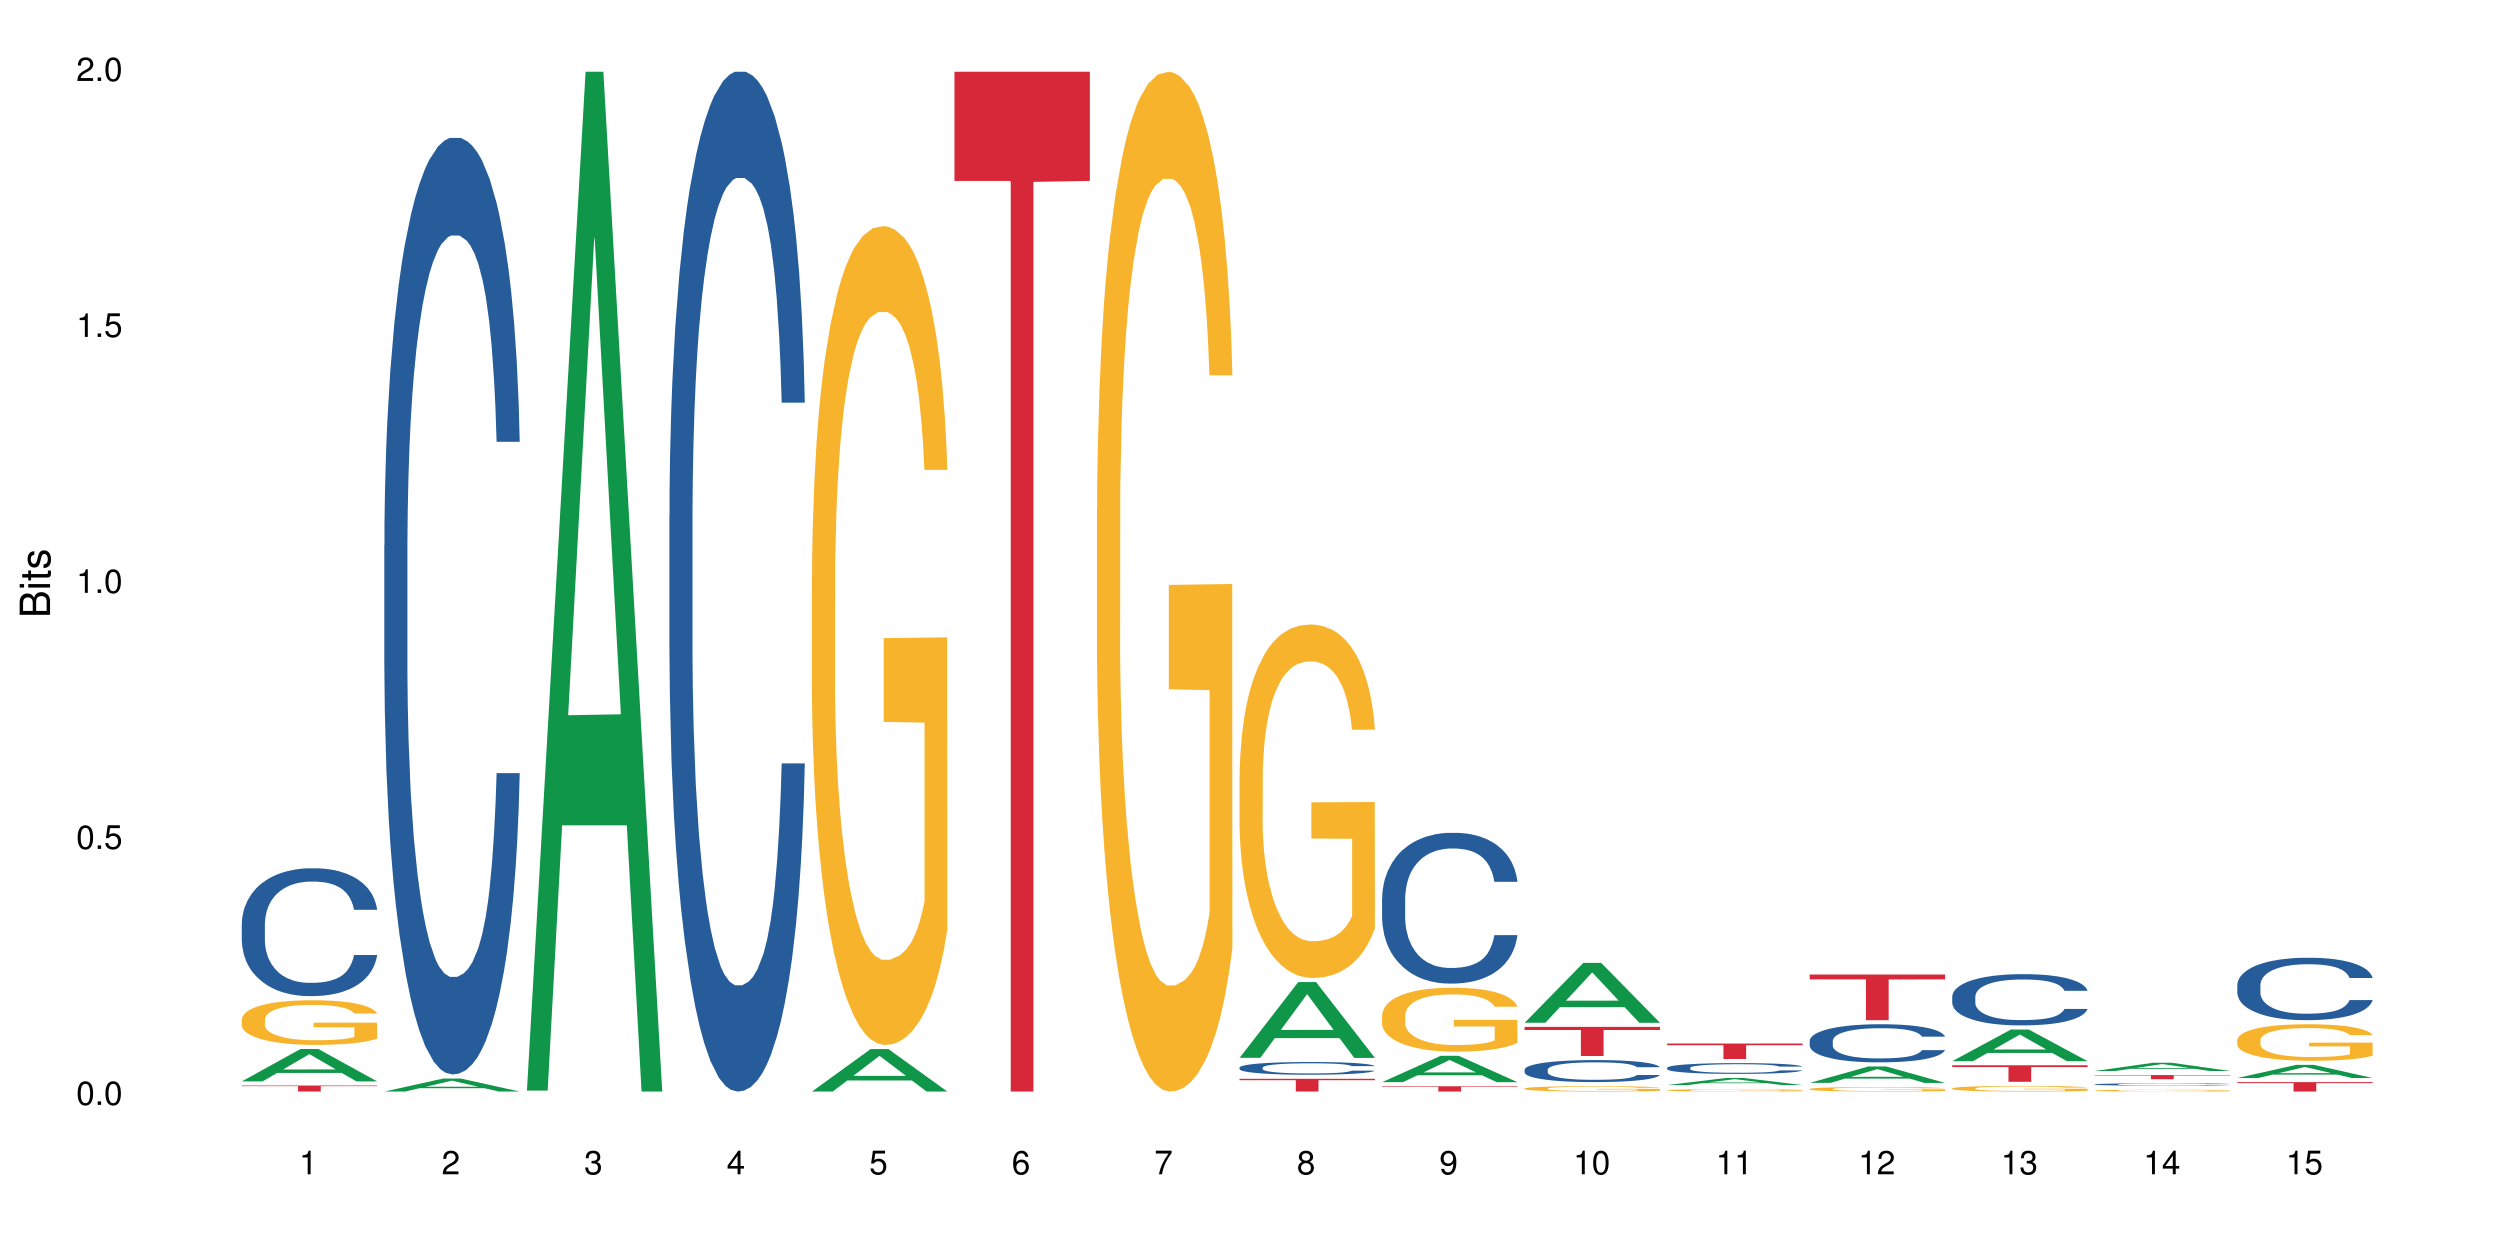 <?xml version="1.0" encoding="UTF-8"?>
<svg xmlns="http://www.w3.org/2000/svg" xmlns:xlink="http://www.w3.org/1999/xlink" width="720pt" height="360pt" viewBox="0 0 720 360" version="1.1">
<defs>
<g>
<symbol overflow="visible" id="glyph0-0">
<path style="stroke:none;" d=""/>
</symbol>
<symbol overflow="visible" id="glyph0-1">
<path style="stroke:none;" d="M 2.641 -6.797 C 2 -6.797 1.422 -6.531 1.078 -6.047 C 0.641 -5.453 0.406 -4.547 0.406 -3.297 C 0.406 -1 1.188 0.219 2.641 0.219 C 4.078 0.219 4.859 -1 4.859 -3.234 C 4.859 -4.562 4.656 -5.438 4.203 -6.047 C 3.844 -6.531 3.281 -6.797 2.641 -6.797 Z M 2.641 -6.047 C 3.547 -6.047 4 -5.125 4 -3.312 C 4 -1.375 3.562 -0.484 2.625 -0.484 C 1.734 -0.484 1.281 -1.422 1.281 -3.281 C 1.281 -5.141 1.734 -6.047 2.641 -6.047 Z M 2.641 -6.047 "/>
</symbol>
<symbol overflow="visible" id="glyph0-2">
<path style="stroke:none;" d="M 1.828 -1 L 0.828 -1 L 0.828 0 L 1.828 0 Z M 1.828 -1 "/>
</symbol>
<symbol overflow="visible" id="glyph0-3">
<path style="stroke:none;" d="M 4.562 -6.797 L 1.062 -6.797 L 0.547 -3.094 L 1.328 -3.094 C 1.719 -3.562 2.047 -3.734 2.578 -3.734 C 3.484 -3.734 4.062 -3.109 4.062 -2.094 C 4.062 -1.125 3.484 -0.531 2.578 -0.531 C 1.828 -0.531 1.375 -0.906 1.188 -1.672 L 0.328 -1.672 C 0.453 -1.109 0.547 -0.844 0.75 -0.594 C 1.125 -0.078 1.828 0.219 2.594 0.219 C 3.969 0.219 4.922 -0.781 4.922 -2.219 C 4.922 -3.562 4.031 -4.484 2.719 -4.484 C 2.25 -4.484 1.859 -4.359 1.469 -4.062 L 1.734 -5.969 L 4.562 -5.969 Z M 4.562 -6.797 "/>
</symbol>
<symbol overflow="visible" id="glyph0-4">
<path style="stroke:none;" d="M 2.484 -4.844 L 2.484 0 L 3.328 0 L 3.328 -6.797 L 2.766 -6.797 C 2.469 -5.75 2.281 -5.609 0.984 -5.453 L 0.984 -4.844 Z M 2.484 -4.844 "/>
</symbol>
<symbol overflow="visible" id="glyph0-5">
<path style="stroke:none;" d="M 4.859 -0.828 L 1.281 -0.828 C 1.359 -1.391 1.672 -1.75 2.5 -2.234 L 3.469 -2.75 C 4.406 -3.266 4.906 -3.969 4.906 -4.812 C 4.906 -5.375 4.672 -5.906 4.266 -6.266 C 3.859 -6.625 3.375 -6.797 2.719 -6.797 C 1.859 -6.797 1.219 -6.5 0.844 -5.922 C 0.609 -5.562 0.5 -5.125 0.484 -4.438 L 1.328 -4.438 C 1.359 -4.906 1.406 -5.188 1.531 -5.406 C 1.75 -5.812 2.188 -6.062 2.703 -6.062 C 3.469 -6.062 4.031 -5.516 4.031 -4.781 C 4.031 -4.25 3.719 -3.797 3.125 -3.438 L 2.234 -2.938 C 0.812 -2.141 0.406 -1.5 0.328 0 L 4.859 0 Z M 4.859 -0.828 "/>
</symbol>
<symbol overflow="visible" id="glyph0-6">
<path style="stroke:none;" d="M 2.125 -3.125 L 2.578 -3.125 C 3.516 -3.125 3.984 -2.703 3.984 -1.891 C 3.984 -1.031 3.469 -0.531 2.578 -0.531 C 1.656 -0.531 1.203 -0.984 1.156 -1.969 L 0.312 -1.969 C 0.344 -1.422 0.438 -1.078 0.609 -0.766 C 0.953 -0.109 1.625 0.219 2.547 0.219 C 3.953 0.219 4.859 -0.609 4.859 -1.906 C 4.859 -2.766 4.516 -3.25 3.703 -3.516 C 4.344 -3.766 4.656 -4.25 4.656 -4.938 C 4.656 -6.109 3.875 -6.797 2.578 -6.797 C 1.203 -6.797 0.484 -6.047 0.453 -4.609 L 1.297 -4.609 C 1.312 -5.016 1.344 -5.25 1.453 -5.453 C 1.641 -5.828 2.062 -6.062 2.594 -6.062 C 3.344 -6.062 3.797 -5.625 3.797 -4.906 C 3.797 -4.422 3.609 -4.141 3.25 -3.984 C 3.016 -3.891 2.719 -3.844 2.125 -3.844 Z M 2.125 -3.125 "/>
</symbol>
<symbol overflow="visible" id="glyph0-7">
<path style="stroke:none;" d="M 3.141 -1.625 L 3.141 0 L 3.984 0 L 3.984 -1.625 L 4.984 -1.625 L 4.984 -2.391 L 3.984 -2.391 L 3.984 -6.797 L 3.359 -6.797 L 0.266 -2.516 L 0.266 -1.625 Z M 3.141 -2.391 L 1 -2.391 L 3.141 -5.359 Z M 3.141 -2.391 "/>
</symbol>
<symbol overflow="visible" id="glyph0-8">
<path style="stroke:none;" d="M 4.781 -5.031 C 4.609 -6.141 3.891 -6.797 2.844 -6.797 C 2.094 -6.797 1.422 -6.438 1.031 -5.828 C 0.609 -5.172 0.406 -4.344 0.406 -3.094 C 0.406 -1.953 0.578 -1.234 0.984 -0.625 C 1.359 -0.078 1.953 0.219 2.703 0.219 C 3.984 0.219 4.922 -0.734 4.922 -2.078 C 4.922 -3.344 4.062 -4.234 2.844 -4.234 C 2.172 -4.234 1.641 -3.969 1.281 -3.469 C 1.281 -5.125 1.828 -6.047 2.797 -6.047 C 3.391 -6.047 3.797 -5.672 3.938 -5.031 Z M 2.734 -3.484 C 3.547 -3.484 4.062 -2.922 4.062 -2 C 4.062 -1.156 3.484 -0.531 2.703 -0.531 C 1.922 -0.531 1.328 -1.188 1.328 -2.047 C 1.328 -2.891 1.906 -3.484 2.734 -3.484 Z M 2.734 -3.484 "/>
</symbol>
<symbol overflow="visible" id="glyph0-9">
<path style="stroke:none;" d="M 4.984 -6.797 L 0.438 -6.797 L 0.438 -5.969 L 4.109 -5.969 C 2.5 -3.656 1.828 -2.234 1.328 0 L 2.219 0 C 2.594 -2.172 3.453 -4.047 4.984 -6.094 Z M 4.984 -6.797 "/>
</symbol>
<symbol overflow="visible" id="glyph0-10">
<path style="stroke:none;" d="M 3.75 -3.578 C 4.453 -4 4.688 -4.344 4.688 -4.984 C 4.688 -6.047 3.844 -6.797 2.641 -6.797 C 1.438 -6.797 0.594 -6.047 0.594 -4.984 C 0.594 -4.359 0.828 -4.016 1.516 -3.578 C 0.734 -3.203 0.359 -2.641 0.359 -1.891 C 0.359 -0.641 1.297 0.219 2.641 0.219 C 3.984 0.219 4.922 -0.641 4.922 -1.875 C 4.922 -2.641 4.531 -3.203 3.75 -3.578 Z M 2.641 -6.047 C 3.359 -6.047 3.812 -5.625 3.812 -4.969 C 3.812 -4.344 3.344 -3.922 2.641 -3.922 C 1.922 -3.922 1.453 -4.344 1.453 -4.984 C 1.453 -5.625 1.922 -6.047 2.641 -6.047 Z M 2.641 -3.203 C 3.484 -3.203 4.062 -2.672 4.062 -1.875 C 4.062 -1.062 3.484 -0.531 2.625 -0.531 C 1.797 -0.531 1.219 -1.078 1.219 -1.875 C 1.219 -2.672 1.797 -3.203 2.641 -3.203 Z M 2.641 -3.203 "/>
</symbol>
<symbol overflow="visible" id="glyph0-11">
<path style="stroke:none;" d="M 0.516 -1.547 C 0.672 -0.438 1.406 0.219 2.438 0.219 C 3.188 0.219 3.859 -0.141 4.266 -0.75 C 4.688 -1.406 4.891 -2.25 4.891 -3.484 C 4.891 -4.625 4.703 -5.359 4.312 -5.953 C 3.938 -6.5 3.344 -6.797 2.594 -6.797 C 1.297 -6.797 0.359 -5.844 0.359 -4.516 C 0.359 -3.25 1.234 -2.344 2.453 -2.344 C 3.094 -2.344 3.562 -2.578 4.016 -3.109 C 4 -1.453 3.469 -0.531 2.5 -0.531 C 1.906 -0.531 1.484 -0.906 1.359 -1.547 Z M 2.578 -6.062 C 3.375 -6.062 3.969 -5.406 3.969 -4.531 C 3.969 -3.688 3.375 -3.094 2.547 -3.094 C 1.734 -3.094 1.234 -3.672 1.234 -4.578 C 1.234 -5.438 1.797 -6.062 2.578 -6.062 Z M 2.578 -6.062 "/>
</symbol>
<symbol overflow="visible" id="glyph1-0">
<path style="stroke:none;" d=""/>
</symbol>
<symbol overflow="visible" id="glyph1-1">
<path style="stroke:none;" d="M 0 -0.953 L 0 -4.891 C 0 -5.719 -0.234 -6.344 -0.734 -6.797 C -1.188 -7.234 -1.812 -7.469 -2.5 -7.469 C -3.547 -7.469 -4.188 -7 -4.625 -5.875 C -4.984 -6.672 -5.641 -7.094 -6.531 -7.094 C -7.156 -7.094 -7.734 -6.859 -8.141 -6.391 C -8.562 -5.938 -8.75 -5.344 -8.75 -4.5 L -8.75 -0.953 Z M -4.984 -2.062 L -7.766 -2.062 L -7.766 -4.219 C -7.766 -4.844 -7.688 -5.203 -7.453 -5.5 C -7.219 -5.812 -6.859 -5.969 -6.375 -5.969 C -5.906 -5.969 -5.531 -5.812 -5.297 -5.5 C -5.062 -5.203 -4.984 -4.844 -4.984 -4.219 Z M -0.984 -2.062 L -4 -2.062 L -4 -4.781 C -4 -5.328 -3.859 -5.688 -3.578 -5.953 C -3.297 -6.219 -2.922 -6.359 -2.484 -6.359 C -2.062 -6.359 -1.688 -6.219 -1.406 -5.953 C -1.109 -5.688 -0.984 -5.328 -0.984 -4.781 Z M -0.984 -2.062 "/>
</symbol>
<symbol overflow="visible" id="glyph1-2">
<path style="stroke:none;" d="M -6.281 -1.797 L -6.281 -0.797 L 0 -0.797 L 0 -1.797 Z M -8.75 -1.797 L -8.75 -0.797 L -7.484 -0.797 L -7.484 -1.797 Z M -8.75 -1.797 "/>
</symbol>
<symbol overflow="visible" id="glyph1-3">
<path style="stroke:none;" d="M -6.281 -3.047 L -6.281 -2.016 L -8.016 -2.016 L -8.016 -1.016 L -6.281 -1.016 L -6.281 -0.172 L -5.469 -0.172 L -5.469 -1.016 L -0.719 -1.016 C -0.078 -1.016 0.281 -1.453 0.281 -2.234 C 0.281 -2.469 0.25 -2.719 0.188 -3.047 L -0.641 -3.047 C -0.609 -2.922 -0.594 -2.766 -0.594 -2.562 C -0.594 -2.141 -0.719 -2.016 -1.156 -2.016 L -5.469 -2.016 L -5.469 -3.047 Z M -6.281 -3.047 "/>
</symbol>
<symbol overflow="visible" id="glyph1-4">
<path style="stroke:none;" d="M -4.531 -5.25 C -5.766 -5.25 -6.469 -4.422 -6.469 -2.969 C -6.469 -1.516 -5.719 -0.562 -4.547 -0.562 C -3.562 -0.562 -3.094 -1.062 -2.734 -2.562 L -2.516 -3.484 C -2.344 -4.188 -2.094 -4.469 -1.625 -4.469 C -1.047 -4.469 -0.641 -3.875 -0.641 -3 C -0.641 -2.453 -0.797 -2 -1.062 -1.75 C -1.25 -1.594 -1.422 -1.531 -1.875 -1.469 L -1.875 -0.406 C -0.422 -0.453 0.281 -1.266 0.281 -2.922 C 0.281 -4.5 -0.5 -5.516 -1.719 -5.516 C -2.656 -5.516 -3.172 -4.984 -3.469 -3.734 L -3.703 -2.766 C -3.891 -1.953 -4.156 -1.609 -4.594 -1.609 C -5.172 -1.609 -5.547 -2.125 -5.547 -2.938 C -5.547 -3.75 -5.203 -4.172 -4.531 -4.203 Z M -4.531 -5.25 "/>
</symbol>
</g>
</defs>
<g id="surface125923">
<rect x="0" y="0" width="720" height="360" style="fill:rgb(100%,100%,100%);fill-opacity:1;stroke:none;"/>
<path style=" stroke:none;fill-rule:nonzero;fill:rgb(6.275%,58.824%,28.235%);fill-opacity:1;" d="M 69.629 311.438 L 69.672 311.43 L 86.547 302.105 L 91.672 302.105 L 108.629 311.449 L 102.668 311.449 L 98.418 309.008 L 79.797 309.008 L 75.629 311.438 L 69.629 311.438 L 81.586 308 L 96.711 307.992 L 89.172 303.629 L 89.086 303.621 L 89.004 303.648 L 81.547 307.992 L 81.586 308 Z M 69.629 311.438 "/>
<path style=" stroke:none;fill-rule:nonzero;fill:rgb(14.51%,36.078%,60%);fill-opacity:1;" d="M 69.629 266.094 L 69.676 266.059 L 69.676 265.254 L 69.82 263.973 L 70.152 262.359 L 70.484 261.246 L 71.34 259.262 L 72.531 257.344 L 73.766 255.863 L 74.672 254.988 L 75.48 254.312 L 77.332 253.066 L 78.523 252.43 L 79.809 251.855 L 81.375 251.285 L 82.52 250.949 L 85.086 250.41 L 86.988 250.172 L 88.461 250.074 L 91.648 250.074 L 93.551 250.207 L 94.93 250.375 L 96.453 250.645 L 97.738 250.949 L 99.973 251.688 L 101.969 252.629 L 102.871 253.168 L 104.301 254.211 L 105.395 255.223 L 106.156 256.098 L 107.012 257.344 L 107.77 258.855 L 108.344 260.574 L 108.629 262.02 L 101.969 262.02 L 101.637 260.676 L 101.258 259.633 L 100.543 258.25 L 99.828 257.273 L 98.832 256.301 L 97.926 255.66 L 96.691 255.02 L 95.598 254.617 L 94.453 254.312 L 93.359 254.113 L 91.27 253.91 L 88.844 253.91 L 87.938 253.977 L 86.086 254.246 L 85.086 254.48 L 83.66 254.953 L 82.66 255.391 L 81.473 256.062 L 80.664 256.637 L 79.664 257.512 L 78.949 258.285 L 78.141 259.395 L 77.668 260.238 L 77.238 261.18 L 76.859 262.289 L 76.574 263.469 L 76.383 264.715 L 76.289 265.926 L 76.289 271.141 L 76.383 272.355 L 76.621 273.766 L 77.238 275.82 L 78.141 277.605 L 79.188 279.02 L 80.188 280.027 L 80.758 280.5 L 81.52 281.039 L 82.707 281.711 L 84.422 282.383 L 85.418 282.652 L 86.941 282.922 L 88.512 283.055 L 90.602 283.055 L 92.457 282.922 L 93.695 282.754 L 94.977 282.484 L 96.738 281.914 L 97.832 281.375 L 98.781 280.734 L 99.496 280.094 L 99.973 279.555 L 100.684 278.512 L 101.258 277.367 L 101.684 276.191 L 101.969 275.047 L 108.629 275.047 L 108.344 276.391 L 107.914 277.707 L 107.484 278.68 L 106.82 279.859 L 106.059 280.902 L 104.965 282.082 L 104.062 282.855 L 102.871 283.695 L 101.777 284.336 L 100.59 284.906 L 98.832 285.582 L 97.688 285.918 L 96.453 286.219 L 94.977 286.488 L 93.125 286.727 L 91.125 286.859 L 89.27 286.895 L 87.273 286.824 L 85.801 286.691 L 83.848 286.387 L 81.426 285.781 L 79.664 285.145 L 78.285 284.504 L 77.098 283.832 L 75.766 282.922 L 74.051 281.441 L 73.008 280.297 L 72.293 279.355 L 71.484 278.043 L 70.914 276.863 L 70.246 274.98 L 69.773 272.59 L 69.629 270.738 Z M 69.629 266.094 "/>
<path style=" stroke:none;fill-rule:nonzero;fill:rgb(96.863%,70.196%,16.863%);fill-opacity:1;" d="M 69.629 293.578 L 69.676 293.566 L 69.676 293.332 L 69.867 292.805 L 70.344 292.074 L 70.961 291.477 L 71.625 291.008 L 72.055 290.762 L 72.77 290.41 L 73.387 290.148 L 74.957 289.621 L 76.953 289.129 L 78.047 288.918 L 79.285 288.719 L 81.043 288.496 L 81.852 288.414 L 84.324 288.227 L 87.133 288.109 L 90.223 288.074 L 91.648 288.086 L 93.598 288.133 L 96.262 288.262 L 97.785 288.379 L 98.973 288.496 L 100.211 288.648 L 101.73 288.883 L 103.16 289.164 L 104.301 289.445 L 105.441 289.797 L 106.391 290.176 L 107.199 290.586 L 107.914 291.078 L 108.344 291.488 L 108.629 291.898 L 102.016 291.898 L 101.637 291.488 L 101.207 291.172 L 100.496 290.785 L 99.781 290.504 L 99.066 290.281 L 97.738 289.973 L 96.594 289.785 L 95.168 289.621 L 93.789 289.516 L 92.219 289.445 L 91.27 289.422 L 88.746 289.422 L 86.465 289.504 L 85.133 289.598 L 84.184 289.691 L 82.852 289.867 L 82.043 290.008 L 81.566 290.102 L 80.141 290.469 L 79.188 290.797 L 78.664 291.02 L 78 291.371 L 77.523 291.688 L 77 292.156 L 76.715 292.508 L 76.336 293.309 L 76.289 295.422 L 76.43 295.867 L 76.715 296.348 L 77.098 296.77 L 77.668 297.215 L 78.238 297.555 L 79.234 298.016 L 80.094 298.32 L 80.758 298.52 L 82.043 298.836 L 82.566 298.941 L 83.801 299.152 L 85.086 299.316 L 86.656 299.457 L 87.844 299.527 L 89.746 299.586 L 92.172 299.586 L 95.027 299.516 L 96.832 299.422 L 98.07 299.328 L 98.879 299.246 L 99.875 299.117 L 100.59 299 L 101.258 298.871 L 102.062 298.672 L 102.062 295.867 L 90.316 295.855 L 90.316 294.539 L 108.578 294.527 L 108.629 299.117 L 107.629 299.434 L 106.391 299.738 L 105.203 299.973 L 103.965 300.172 L 102.207 300.395 L 100.781 300.535 L 98.594 300.703 L 96.594 300.809 L 94.504 300.879 L 92.648 300.914 L 90.461 300.926 L 88.512 300.902 L 86.418 300.832 L 84.754 300.738 L 83.23 300.621 L 81.711 300.465 L 79.809 300.219 L 78.57 300.02 L 77.285 299.773 L 76.004 299.48 L 74.859 299.164 L 74.102 298.918 L 73.34 298.637 L 72.531 298.285 L 71.77 297.883 L 71.199 297.52 L 70.676 297.109 L 70.297 296.723 L 69.914 296.195 L 69.723 295.773 L 69.629 295.41 Z M 69.629 293.578 "/>
<path style=" stroke:none;fill-rule:nonzero;fill:rgb(83.922%,15.686%,22.353%);fill-opacity:1;" d="M 69.629 312.629 L 108.629 312.629 L 108.629 312.812 L 92.375 312.816 L 92.375 314.371 L 85.836 314.371 L 85.836 312.816 L 85.742 312.812 L 69.629 312.812 Z M 69.629 312.629 "/>
<path style=" stroke:none;fill-rule:nonzero;fill:rgb(6.275%,58.824%,28.235%);fill-opacity:1;" d="M 110.68 314.367 L 110.723 314.363 L 127.598 310.625 L 132.719 310.625 L 149.68 314.371 L 143.719 314.371 L 139.469 313.395 L 120.848 313.395 L 116.68 314.367 L 110.68 314.367 L 122.637 312.988 L 137.762 312.984 L 130.223 311.238 L 130.137 311.234 L 130.055 311.242 L 122.598 312.984 L 122.637 312.988 Z M 110.68 314.367 "/>
<path style=" stroke:none;fill-rule:nonzero;fill:rgb(14.51%,36.078%,60%);fill-opacity:1;" d="M 110.68 157.078 L 110.727 156.828 L 110.727 150.914 L 110.871 141.543 L 111.203 129.711 L 111.535 121.574 L 112.391 107.027 L 113.582 92.973 L 114.816 82.125 L 115.723 75.715 L 116.531 70.781 L 118.383 61.66 L 119.574 56.977 L 120.859 52.785 L 122.426 48.594 L 123.57 46.129 L 126.137 42.184 L 128.039 40.457 L 129.512 39.719 L 132.699 39.719 L 134.602 40.703 L 135.98 41.938 L 137.504 43.91 L 138.789 46.129 L 141.023 51.551 L 143.02 58.457 L 143.922 62.402 L 145.352 70.043 L 146.445 77.441 L 147.207 83.852 L 148.062 92.973 L 148.82 104.066 L 149.395 116.641 L 149.68 127.242 L 143.02 127.242 L 142.688 117.383 L 142.305 109.738 L 141.594 99.629 L 140.879 92.48 L 139.883 85.328 L 138.977 80.645 L 137.742 75.961 L 136.648 73.004 L 135.504 70.781 L 134.41 69.305 L 132.32 67.824 L 129.895 67.824 L 128.988 68.316 L 127.137 70.289 L 126.137 72.016 L 124.711 75.469 L 123.711 78.672 L 122.523 83.605 L 121.715 87.797 L 120.715 94.207 L 120 99.875 L 119.191 108.012 L 118.719 114.176 L 118.289 121.078 L 117.91 129.215 L 117.625 137.844 L 117.434 146.969 L 117.34 155.844 L 117.34 194.059 L 117.434 202.934 L 117.672 213.289 L 118.289 228.328 L 119.191 241.398 L 120.238 251.754 L 121.238 259.148 L 121.809 262.602 L 122.57 266.547 L 123.758 271.477 L 125.473 276.406 L 126.469 278.379 L 127.992 280.352 L 129.562 281.34 L 131.652 281.34 L 133.508 280.352 L 134.746 279.121 L 136.027 277.148 L 137.789 272.957 L 138.883 269.012 L 139.832 264.324 L 140.547 259.641 L 141.023 255.695 L 141.734 248.055 L 142.305 239.672 L 142.734 231.043 L 143.02 222.66 L 149.68 222.66 L 149.395 232.52 L 148.965 242.137 L 148.535 249.285 L 147.871 257.914 L 147.109 265.559 L 146.016 274.188 L 145.113 279.859 L 143.922 286.023 L 142.828 290.707 L 141.641 294.898 L 139.883 299.828 L 138.738 302.297 L 137.504 304.516 L 136.027 306.488 L 134.176 308.211 L 132.176 309.199 L 130.32 309.445 L 128.324 308.953 L 126.852 307.965 L 124.898 305.746 L 122.473 301.309 L 120.715 296.625 L 119.336 291.941 L 118.148 287.008 L 116.816 280.352 L 115.102 269.504 L 114.059 261.121 L 113.344 254.219 L 112.535 244.602 L 111.965 235.973 L 111.297 222.164 L 110.824 204.66 L 110.68 191.102 Z M 110.68 157.078 "/>
<path style=" stroke:none;fill-rule:nonzero;fill:rgb(6.275%,58.824%,28.235%);fill-opacity:1;" d="M 151.73 314.094 L 151.773 313.82 L 168.648 20.664 L 173.77 20.664 L 190.73 314.371 L 184.77 314.371 L 180.52 237.703 L 161.898 237.703 L 157.73 314.094 L 151.73 314.094 L 163.688 205.988 L 178.812 205.711 L 171.27 68.648 L 171.188 68.375 L 171.105 69.199 L 163.648 205.711 L 163.688 205.988 Z M 151.73 314.094 "/>
<path style=" stroke:none;fill-rule:nonzero;fill:rgb(14.51%,36.078%,60%);fill-opacity:1;" d="M 192.781 148.457 L 192.828 148.188 L 192.828 141.742 L 192.973 131.543 L 193.305 118.656 L 193.637 109.797 L 194.492 93.957 L 195.684 78.652 L 196.918 66.84 L 197.824 59.859 L 198.633 54.492 L 200.484 44.559 L 201.676 39.457 L 202.957 34.891 L 204.527 30.328 L 205.668 27.645 L 208.238 23.348 L 210.141 21.469 L 211.613 20.664 L 214.801 20.664 L 216.703 21.738 L 218.082 23.078 L 219.605 25.227 L 220.887 27.645 L 223.125 33.551 L 225.121 41.066 L 226.023 45.363 L 227.453 53.684 L 228.547 61.738 L 229.305 68.719 L 230.164 78.652 L 230.922 90.734 L 231.496 104.426 L 231.781 115.969 L 225.121 115.969 L 224.789 105.23 L 224.406 96.91 L 223.695 85.902 L 222.98 78.117 L 221.984 70.332 L 221.078 65.23 L 219.844 60.129 L 218.75 56.906 L 217.605 54.492 L 216.512 52.879 L 214.422 51.27 L 211.996 51.27 L 211.09 51.805 L 209.238 53.953 L 208.238 55.832 L 206.812 59.59 L 205.812 63.082 L 204.625 68.449 L 203.816 73.016 L 202.816 79.996 L 202.102 86.172 L 201.293 95.031 L 200.82 101.742 L 200.391 109.258 L 200.012 118.117 L 199.727 127.516 L 199.535 137.449 L 199.441 147.113 L 199.441 188.727 L 199.535 198.391 L 199.773 209.668 L 200.391 226.043 L 201.293 240.273 L 202.34 251.547 L 203.34 259.602 L 203.91 263.359 L 204.672 267.656 L 205.859 273.027 L 207.57 278.395 L 208.57 280.543 L 210.094 282.691 L 211.664 283.766 L 213.754 283.766 L 215.609 282.691 L 216.848 281.348 L 218.129 279.199 L 219.891 274.637 L 220.984 270.34 L 221.934 265.242 L 222.648 260.141 L 223.125 255.844 L 223.836 247.52 L 224.406 238.395 L 224.836 228.996 L 225.121 219.867 L 231.781 219.867 L 231.496 230.609 L 231.066 241.078 L 230.637 248.863 L 229.973 258.262 L 229.211 266.582 L 228.117 275.98 L 227.215 282.152 L 226.023 288.867 L 224.93 293.969 L 223.742 298.531 L 221.984 303.898 L 220.84 306.586 L 219.605 309 L 218.129 311.148 L 216.277 313.027 L 214.277 314.102 L 212.422 314.371 L 210.426 313.832 L 208.953 312.762 L 207 310.344 L 204.574 305.512 L 202.816 300.41 L 201.438 295.309 L 200.25 289.941 L 198.918 282.691 L 197.203 270.879 L 196.156 261.75 L 195.445 254.234 L 194.637 243.762 L 194.066 234.367 L 193.398 219.332 L 192.926 200.27 L 192.781 185.504 Z M 192.781 148.457 "/>
<path style=" stroke:none;fill-rule:nonzero;fill:rgb(6.275%,58.824%,28.235%);fill-opacity:1;" d="M 233.832 314.359 L 233.875 314.348 L 250.746 302.133 L 255.871 302.133 L 272.832 314.371 L 266.871 314.371 L 262.621 311.176 L 244 311.176 L 239.832 314.359 L 233.832 314.359 L 245.789 309.855 L 260.914 309.844 L 253.371 304.133 L 253.289 304.121 L 253.207 304.156 L 245.75 309.844 L 245.789 309.855 Z M 233.832 314.359 "/>
<path style=" stroke:none;fill-rule:nonzero;fill:rgb(96.863%,70.196%,16.863%);fill-opacity:1;" d="M 233.832 166.117 L 233.879 165.902 L 233.879 161.594 L 234.07 151.902 L 234.547 138.547 L 235.164 127.562 L 235.828 118.949 L 236.258 114.426 L 236.973 107.961 L 237.59 103.223 L 239.16 93.531 L 241.156 84.484 L 242.25 80.609 L 243.488 76.945 L 245.246 72.852 L 246.055 71.344 L 248.527 67.898 L 251.332 65.746 L 254.426 65.098 L 255.852 65.316 L 257.801 66.176 L 260.465 68.547 L 261.988 70.699 L 263.176 72.852 L 264.414 75.652 L 265.934 79.961 L 267.359 85.129 L 268.504 90.301 L 269.645 96.762 L 270.594 103.656 L 271.402 111.191 L 272.117 120.238 L 272.543 127.777 L 272.832 135.316 L 266.219 135.316 L 265.84 127.777 L 265.41 121.961 L 264.699 114.855 L 263.984 109.684 L 263.27 105.594 L 261.938 99.992 L 260.797 96.547 L 259.371 93.531 L 257.992 91.594 L 256.422 90.301 L 255.473 89.871 L 252.949 89.871 L 250.668 91.379 L 249.336 93.102 L 248.387 94.824 L 247.055 98.055 L 246.246 100.641 L 245.77 102.363 L 244.344 109.039 L 243.391 115.07 L 242.867 119.164 L 242.203 125.625 L 241.727 131.441 L 241.203 140.055 L 240.918 146.516 L 240.539 161.164 L 240.492 199.934 L 240.633 208.121 L 240.918 216.949 L 241.297 224.703 L 241.871 232.891 L 242.441 239.137 L 243.438 247.535 L 244.297 253.137 L 244.961 256.797 L 246.246 262.613 L 246.77 264.551 L 248.004 268.43 L 249.289 271.445 L 250.859 274.031 L 252.047 275.32 L 253.949 276.398 L 256.375 276.398 L 259.227 275.105 L 261.035 273.383 L 262.273 271.66 L 263.082 270.152 L 264.078 267.785 L 264.793 265.629 L 265.457 263.262 L 266.266 259.598 L 266.266 208.121 L 254.52 207.902 L 254.52 183.781 L 272.781 183.566 L 272.832 267.785 L 271.832 273.598 L 270.594 279.199 L 269.406 283.508 L 268.168 287.168 L 266.41 291.262 L 264.984 293.848 L 262.797 296.859 L 260.797 298.801 L 258.707 300.094 L 256.852 300.738 L 254.664 300.953 L 252.711 300.523 L 250.621 299.23 L 248.957 297.508 L 247.434 295.352 L 245.91 292.555 L 244.008 288.031 L 242.773 284.367 L 241.488 279.844 L 240.203 274.461 L 239.062 268.645 L 238.301 264.121 L 237.543 258.953 L 236.734 252.492 L 235.973 245.168 L 235.402 238.488 L 234.879 230.953 L 234.496 223.844 L 234.117 214.152 L 233.926 206.398 L 233.832 199.719 Z M 233.832 166.117 "/>
<path style=" stroke:none;fill-rule:nonzero;fill:rgb(83.922%,15.686%,22.353%);fill-opacity:1;" d="M 274.883 20.664 L 313.883 20.664 L 313.883 52.102 L 297.629 52.379 L 297.629 314.371 L 291.09 314.371 L 291.09 52.652 L 290.992 52.102 L 274.883 52.102 Z M 274.883 20.664 "/>
<path style=" stroke:none;fill-rule:nonzero;fill:rgb(96.863%,70.196%,16.863%);fill-opacity:1;" d="M 315.934 146.461 L 315.98 146.191 L 315.98 140.828 L 316.172 128.758 L 316.648 112.129 L 317.266 98.449 L 317.93 87.719 L 318.359 82.086 L 319.074 74.039 L 319.691 68.141 L 321.262 56.07 L 323.258 44.805 L 324.352 39.977 L 325.586 35.414 L 327.348 30.32 L 328.156 28.441 L 330.629 24.148 L 333.434 21.469 L 336.527 20.664 L 337.953 20.93 L 339.902 22.004 L 342.566 24.953 L 344.09 27.637 L 345.277 30.32 L 346.516 33.805 L 348.035 39.172 L 349.461 45.609 L 350.605 52.047 L 351.746 60.094 L 352.695 68.676 L 353.504 78.062 L 354.219 89.328 L 354.645 98.715 L 354.93 108.105 L 348.32 108.105 L 347.941 98.715 L 347.512 91.477 L 346.801 82.625 L 346.086 76.188 L 345.371 71.09 L 344.039 64.117 L 342.898 59.824 L 341.473 56.07 L 340.094 53.656 L 338.523 52.047 L 337.574 51.508 L 335.051 51.508 L 332.77 53.387 L 331.438 55.531 L 330.488 57.68 L 329.156 61.703 L 328.348 64.922 L 327.871 67.066 L 326.445 75.383 L 325.492 82.891 L 324.969 87.988 L 324.305 96.035 L 323.828 103.277 L 323.305 114.004 L 323.02 122.051 L 322.641 140.293 L 322.59 188.574 L 322.734 198.766 L 323.02 209.762 L 323.398 219.418 L 323.973 229.609 L 324.543 237.391 L 325.539 247.852 L 326.395 254.824 L 327.062 259.383 L 328.348 266.625 L 328.871 269.039 L 330.105 273.867 L 331.391 277.625 L 332.961 280.844 L 334.148 282.453 L 336.051 283.793 L 338.477 283.793 L 341.328 282.184 L 343.137 280.039 L 344.375 277.891 L 345.184 276.016 L 346.18 273.062 L 346.895 270.383 L 347.559 267.43 L 348.367 262.871 L 348.367 198.766 L 336.621 198.496 L 336.621 168.457 L 354.883 168.188 L 354.93 273.062 L 353.934 280.305 L 352.695 287.281 L 351.508 292.645 L 350.27 297.203 L 348.512 302.301 L 347.086 305.52 L 344.898 309.273 L 342.898 311.688 L 340.809 313.297 L 338.953 314.102 L 336.766 314.371 L 334.812 313.836 L 332.723 312.227 L 331.059 310.078 L 329.535 307.398 L 328.012 303.91 L 326.109 298.277 L 324.875 293.719 L 323.59 288.086 L 322.305 281.379 L 321.164 274.137 L 320.402 268.504 L 319.645 262.066 L 318.836 254.02 L 318.074 244.898 L 317.504 236.586 L 316.98 227.195 L 316.598 218.344 L 316.219 206.277 L 316.027 196.621 L 315.934 188.305 Z M 315.934 146.461 "/>
<path style=" stroke:none;fill-rule:nonzero;fill:rgb(6.275%,58.824%,28.235%);fill-opacity:1;" d="M 356.984 304.656 L 357.027 304.637 L 373.898 282.836 L 379.023 282.836 L 395.98 304.676 L 390.023 304.676 L 385.773 298.977 L 367.148 298.977 L 362.984 304.656 L 356.984 304.656 L 368.941 296.617 L 384.066 296.598 L 376.523 286.402 L 376.441 286.383 L 376.359 286.445 L 368.898 296.598 L 368.941 296.617 Z M 356.984 304.656 "/>
<path style=" stroke:none;fill-rule:nonzero;fill:rgb(14.51%,36.078%,60%);fill-opacity:1;" d="M 356.984 307.453 L 357.031 307.449 L 357.031 307.367 L 357.176 307.242 L 357.508 307.082 L 357.84 306.969 L 358.695 306.773 L 359.887 306.582 L 361.121 306.434 L 362.023 306.348 L 362.832 306.277 L 364.688 306.156 L 365.879 306.09 L 367.16 306.035 L 368.73 305.977 L 369.871 305.945 L 372.441 305.891 L 374.344 305.867 L 375.816 305.855 L 379.004 305.855 L 380.906 305.871 L 382.285 305.887 L 383.809 305.914 L 385.09 305.945 L 387.328 306.02 L 389.324 306.113 L 390.227 306.164 L 391.656 306.27 L 392.75 306.371 L 393.508 306.457 L 394.367 306.582 L 395.125 306.73 L 395.695 306.902 L 395.98 307.047 L 389.324 307.047 L 388.992 306.914 L 388.609 306.809 L 387.898 306.672 L 387.184 306.574 L 386.184 306.477 L 385.281 306.414 L 384.047 306.348 L 382.953 306.309 L 381.809 306.277 L 380.715 306.258 L 378.625 306.238 L 376.199 306.238 L 375.293 306.246 L 373.438 306.273 L 372.441 306.297 L 371.016 306.344 L 370.016 306.387 L 368.828 306.453 L 368.02 306.512 L 367.02 306.598 L 366.305 306.676 L 365.496 306.785 L 365.023 306.867 L 364.594 306.965 L 364.215 307.074 L 363.926 307.191 L 363.738 307.316 L 363.641 307.438 L 363.641 307.957 L 363.738 308.074 L 363.977 308.215 L 364.594 308.422 L 365.496 308.598 L 366.543 308.738 L 367.543 308.84 L 368.113 308.887 L 368.875 308.941 L 370.062 309.008 L 371.773 309.074 L 372.773 309.102 L 374.297 309.129 L 375.863 309.141 L 377.957 309.141 L 379.812 309.129 L 381.047 309.113 L 382.332 309.086 L 384.094 309.027 L 385.188 308.973 L 386.137 308.91 L 386.852 308.848 L 387.328 308.793 L 388.039 308.688 L 388.609 308.574 L 389.039 308.457 L 389.324 308.344 L 395.98 308.344 L 395.695 308.477 L 395.27 308.609 L 394.84 308.707 L 394.176 308.824 L 393.414 308.926 L 392.32 309.043 L 391.418 309.121 L 390.227 309.207 L 389.133 309.27 L 387.945 309.328 L 386.184 309.395 L 385.043 309.426 L 383.809 309.457 L 382.332 309.484 L 380.477 309.508 L 378.48 309.52 L 376.625 309.523 L 374.629 309.516 L 373.152 309.504 L 371.203 309.473 L 368.777 309.414 L 367.02 309.352 L 365.641 309.285 L 364.449 309.219 L 363.121 309.129 L 361.406 308.98 L 360.359 308.867 L 359.648 308.773 L 358.84 308.641 L 358.27 308.523 L 357.602 308.336 L 357.125 308.098 L 356.984 307.914 Z M 356.984 307.453 "/>
<path style=" stroke:none;fill-rule:nonzero;fill:rgb(96.863%,70.196%,16.863%);fill-opacity:1;" d="M 356.984 223.449 L 357.031 223.355 L 357.031 221.496 L 357.223 217.312 L 357.699 211.547 L 358.316 206.809 L 358.98 203.086 L 359.41 201.137 L 360.121 198.344 L 360.742 196.301 L 362.312 192.117 L 364.309 188.211 L 365.402 186.539 L 366.637 184.957 L 368.398 183.191 L 369.207 182.539 L 371.68 181.051 L 374.484 180.121 L 377.578 179.844 L 379.004 179.938 L 380.953 180.309 L 383.617 181.332 L 385.141 182.262 L 386.328 183.191 L 387.562 184.398 L 389.086 186.258 L 390.512 188.488 L 391.656 190.723 L 392.797 193.512 L 393.746 196.484 L 394.555 199.742 L 395.27 203.645 L 395.695 206.898 L 395.98 210.152 L 389.371 210.152 L 388.992 206.898 L 388.562 204.391 L 387.852 201.32 L 387.137 199.09 L 386.422 197.324 L 385.09 194.906 L 383.949 193.418 L 382.523 192.117 L 381.145 191.277 L 379.574 190.723 L 378.625 190.535 L 376.102 190.535 L 373.82 191.188 L 372.488 191.93 L 371.535 192.676 L 370.207 194.07 L 369.398 195.184 L 368.922 195.93 L 367.496 198.812 L 366.543 201.414 L 366.02 203.18 L 365.355 205.969 L 364.879 208.48 L 364.355 212.199 L 364.07 214.988 L 363.691 221.312 L 363.641 238.047 L 363.785 241.582 L 364.07 245.395 L 364.449 248.742 L 365.023 252.273 L 365.594 254.969 L 366.59 258.598 L 367.445 261.016 L 368.113 262.594 L 369.398 265.105 L 369.922 265.941 L 371.156 267.617 L 372.441 268.918 L 374.012 270.031 L 375.199 270.59 L 377.102 271.055 L 379.527 271.055 L 382.379 270.496 L 384.188 269.754 L 385.426 269.012 L 386.234 268.359 L 387.23 267.336 L 387.945 266.406 L 388.609 265.383 L 389.418 263.805 L 389.418 241.582 L 377.672 241.488 L 377.672 231.074 L 395.934 230.98 L 395.98 267.336 L 394.984 269.848 L 393.746 272.266 L 392.559 274.125 L 391.32 275.703 L 389.562 277.473 L 388.137 278.586 L 385.949 279.891 L 383.949 280.727 L 381.855 281.285 L 380.004 281.562 L 377.816 281.656 L 375.863 281.469 L 373.773 280.91 L 372.109 280.168 L 370.586 279.238 L 369.062 278.027 L 367.16 276.078 L 365.926 274.496 L 364.641 272.543 L 363.355 270.219 L 362.215 267.707 L 361.453 265.758 L 360.695 263.523 L 359.887 260.734 L 359.125 257.574 L 358.555 254.691 L 358.031 251.438 L 357.648 248.367 L 357.27 244.184 L 357.078 240.836 L 356.984 237.953 Z M 356.984 223.449 "/>
<path style=" stroke:none;fill-rule:nonzero;fill:rgb(83.922%,15.686%,22.353%);fill-opacity:1;" d="M 356.984 310.703 L 395.98 310.703 L 395.98 311.098 L 379.73 311.098 L 379.73 314.371 L 373.191 314.371 L 373.191 311.102 L 373.094 311.098 L 356.984 311.098 Z M 356.984 310.703 "/>
<path style=" stroke:none;fill-rule:nonzero;fill:rgb(6.275%,58.824%,28.235%);fill-opacity:1;" d="M 398.035 311.66 L 398.078 311.652 L 414.949 304.062 L 420.074 304.062 L 437.031 311.668 L 431.074 311.668 L 426.824 309.684 L 408.199 309.684 L 404.035 311.66 L 398.035 311.66 L 409.992 308.859 L 425.117 308.855 L 417.574 305.305 L 417.492 305.297 L 417.41 305.32 L 409.949 308.855 L 409.992 308.859 Z M 398.035 311.66 "/>
<path style=" stroke:none;fill-rule:nonzero;fill:rgb(14.51%,36.078%,60%);fill-opacity:1;" d="M 398.035 258.754 L 398.082 258.715 L 398.082 257.762 L 398.227 256.254 L 398.559 254.352 L 398.891 253.039 L 399.746 250.699 L 400.938 248.438 L 402.172 246.688 L 403.074 245.656 L 403.883 244.863 L 405.738 243.395 L 406.93 242.641 L 408.211 241.965 L 409.781 241.293 L 410.922 240.895 L 413.492 240.258 L 415.395 239.98 L 416.867 239.863 L 420.055 239.863 L 421.957 240.02 L 423.336 240.219 L 424.859 240.539 L 426.141 240.895 L 428.379 241.766 L 430.375 242.879 L 431.277 243.516 L 432.707 244.746 L 433.801 245.934 L 434.559 246.969 L 435.414 248.438 L 436.176 250.223 L 436.746 252.246 L 437.031 253.953 L 430.375 253.953 L 430.043 252.363 L 429.66 251.133 L 428.949 249.508 L 428.234 248.355 L 427.234 247.207 L 426.332 246.449 L 425.098 245.695 L 424 245.219 L 422.859 244.863 L 421.766 244.625 L 419.676 244.387 L 417.25 244.387 L 416.344 244.465 L 414.488 244.785 L 413.492 245.062 L 412.066 245.617 L 411.066 246.133 L 409.875 246.926 L 409.07 247.602 L 408.07 248.633 L 407.355 249.547 L 406.547 250.855 L 406.07 251.848 L 405.645 252.961 L 405.266 254.27 L 404.977 255.66 L 404.789 257.129 L 404.691 258.559 L 404.691 264.711 L 404.789 266.137 L 405.027 267.805 L 405.645 270.227 L 406.547 272.328 L 407.594 273.996 L 408.594 275.188 L 409.164 275.742 L 409.926 276.379 L 411.113 277.172 L 412.824 277.965 L 413.824 278.285 L 415.348 278.602 L 416.914 278.762 L 419.008 278.762 L 420.863 278.602 L 422.098 278.402 L 423.383 278.086 L 425.145 277.41 L 426.238 276.773 L 427.188 276.02 L 427.902 275.266 L 428.379 274.633 L 429.09 273.402 L 429.66 272.051 L 430.09 270.664 L 430.375 269.312 L 437.031 269.312 L 436.746 270.902 L 436.32 272.449 L 435.891 273.602 L 435.227 274.988 L 434.465 276.219 L 433.371 277.609 L 432.469 278.523 L 431.277 279.516 L 430.184 280.27 L 428.996 280.941 L 427.234 281.738 L 426.094 282.133 L 424.859 282.492 L 423.383 282.809 L 421.527 283.086 L 419.531 283.246 L 417.676 283.285 L 415.68 283.207 L 414.203 283.047 L 412.254 282.688 L 409.828 281.977 L 408.07 281.219 L 406.691 280.465 L 405.5 279.672 L 404.168 278.602 L 402.457 276.855 L 401.41 275.504 L 400.699 274.395 L 399.891 272.848 L 399.32 271.457 L 398.652 269.234 L 398.176 266.414 L 398.035 264.234 Z M 398.035 258.754 "/>
<path style=" stroke:none;fill-rule:nonzero;fill:rgb(96.863%,70.196%,16.863%);fill-opacity:1;" d="M 398.035 292.352 L 398.082 292.336 L 398.082 292 L 398.273 291.242 L 398.75 290.199 L 399.367 289.344 L 400.031 288.668 L 400.461 288.316 L 401.172 287.812 L 401.793 287.441 L 403.363 286.684 L 405.359 285.977 L 406.453 285.676 L 407.688 285.391 L 409.449 285.07 L 410.258 284.953 L 412.73 284.684 L 415.535 284.516 L 418.629 284.465 L 420.055 284.48 L 422.004 284.547 L 424.668 284.734 L 426.191 284.902 L 427.379 285.07 L 428.613 285.289 L 430.137 285.625 L 431.562 286.027 L 432.707 286.434 L 433.848 286.938 L 434.797 287.477 L 435.605 288.062 L 436.32 288.77 L 436.746 289.359 L 437.031 289.949 L 430.422 289.949 L 430.043 289.359 L 429.613 288.906 L 428.902 288.348 L 428.188 287.945 L 427.473 287.625 L 426.141 287.188 L 425 286.918 L 423.574 286.684 L 422.195 286.531 L 420.625 286.434 L 419.676 286.398 L 417.152 286.398 L 414.871 286.516 L 413.539 286.652 L 412.586 286.785 L 411.258 287.039 L 410.449 287.238 L 409.973 287.375 L 408.547 287.895 L 407.594 288.367 L 407.07 288.688 L 406.406 289.191 L 405.93 289.645 L 405.406 290.316 L 405.121 290.82 L 404.742 291.965 L 404.691 294.992 L 404.836 295.633 L 405.121 296.324 L 405.5 296.93 L 406.07 297.566 L 406.645 298.055 L 407.641 298.711 L 408.496 299.148 L 409.164 299.434 L 410.449 299.887 L 410.973 300.039 L 412.207 300.344 L 413.492 300.578 L 415.062 300.781 L 416.25 300.879 L 418.152 300.965 L 420.578 300.965 L 423.43 300.863 L 425.238 300.73 L 426.477 300.594 L 427.285 300.477 L 428.281 300.293 L 428.996 300.125 L 429.66 299.938 L 430.469 299.652 L 430.469 295.633 L 418.723 295.617 L 418.723 293.73 L 436.984 293.715 L 437.031 300.293 L 436.035 300.746 L 434.797 301.184 L 433.609 301.52 L 432.371 301.805 L 430.613 302.125 L 429.188 302.328 L 427 302.562 L 425 302.715 L 422.906 302.816 L 421.055 302.867 L 418.867 302.883 L 416.914 302.848 L 414.824 302.746 L 413.16 302.613 L 411.637 302.445 L 410.113 302.227 L 408.211 301.875 L 406.977 301.586 L 405.691 301.234 L 404.406 300.812 L 403.266 300.359 L 402.504 300.008 L 401.746 299.602 L 400.938 299.098 L 400.176 298.527 L 399.605 298.004 L 399.082 297.414 L 398.699 296.859 L 398.32 296.105 L 398.129 295.5 L 398.035 294.977 Z M 398.035 292.352 "/>
<path style=" stroke:none;fill-rule:nonzero;fill:rgb(83.922%,15.686%,22.353%);fill-opacity:1;" d="M 398.035 312.848 L 437.031 312.848 L 437.031 313.012 L 420.781 313.012 L 420.781 314.371 L 414.242 314.371 L 414.242 313.012 L 398.035 313.012 Z M 398.035 312.848 "/>
<path style=" stroke:none;fill-rule:nonzero;fill:rgb(6.275%,58.824%,28.235%);fill-opacity:1;" d="M 439.086 294.547 L 439.129 294.531 L 456 277.301 L 461.125 277.301 L 478.082 294.562 L 472.125 294.562 L 467.875 290.059 L 449.25 290.059 L 445.086 294.547 L 439.086 294.547 L 451.043 288.195 L 466.168 288.18 L 458.625 280.121 L 458.543 280.105 L 458.461 280.156 L 451 288.18 L 451.043 288.195 Z M 439.086 294.547 "/>
<path style=" stroke:none;fill-rule:nonzero;fill:rgb(14.51%,36.078%,60%);fill-opacity:1;" d="M 439.086 308.062 L 439.133 308.055 L 439.133 307.918 L 439.277 307.695 L 439.609 307.418 L 439.941 307.227 L 440.797 306.887 L 441.988 306.555 L 443.223 306.301 L 444.125 306.152 L 444.934 306.035 L 446.789 305.82 L 447.98 305.711 L 449.262 305.613 L 450.832 305.512 L 451.973 305.457 L 454.543 305.363 L 456.445 305.324 L 457.918 305.305 L 461.105 305.305 L 463.008 305.328 L 464.387 305.355 L 465.91 305.402 L 467.191 305.457 L 469.43 305.582 L 471.426 305.746 L 472.328 305.836 L 473.754 306.016 L 474.852 306.191 L 475.609 306.34 L 476.465 306.555 L 477.227 306.816 L 477.797 307.113 L 478.082 307.359 L 471.426 307.359 L 471.094 307.129 L 470.711 306.949 L 470 306.711 L 469.285 306.543 L 468.285 306.375 L 467.383 306.266 L 466.145 306.156 L 465.051 306.086 L 463.91 306.035 L 462.816 306 L 460.727 305.965 L 458.301 305.965 L 457.395 305.977 L 455.539 306.023 L 454.543 306.062 L 453.117 306.145 L 452.117 306.219 L 450.926 306.336 L 450.117 306.434 L 449.121 306.586 L 448.406 306.719 L 447.598 306.91 L 447.121 307.055 L 446.695 307.215 L 446.312 307.406 L 446.027 307.609 L 445.84 307.824 L 445.742 308.031 L 445.742 308.93 L 445.84 309.137 L 446.078 309.379 L 446.695 309.734 L 447.598 310.039 L 448.645 310.285 L 449.645 310.457 L 450.215 310.539 L 450.977 310.633 L 452.164 310.746 L 453.875 310.863 L 454.875 310.91 L 456.398 310.957 L 457.965 310.98 L 460.059 310.98 L 461.914 310.957 L 463.148 310.926 L 464.434 310.879 L 466.195 310.781 L 467.289 310.688 L 468.238 310.578 L 468.953 310.469 L 469.43 310.375 L 470.141 310.195 L 470.711 310 L 471.141 309.797 L 471.426 309.602 L 478.082 309.602 L 477.797 309.832 L 477.371 310.059 L 476.941 310.227 L 476.277 310.43 L 475.516 310.609 L 474.422 310.812 L 473.52 310.945 L 472.328 311.09 L 471.234 311.199 L 470.047 311.297 L 468.285 311.414 L 467.145 311.473 L 465.91 311.523 L 464.434 311.57 L 462.578 311.609 L 460.582 311.633 L 458.727 311.637 L 456.73 311.629 L 455.254 311.605 L 453.305 311.551 L 450.879 311.449 L 449.121 311.336 L 447.742 311.227 L 446.551 311.113 L 445.219 310.957 L 443.508 310.699 L 442.461 310.504 L 441.75 310.344 L 440.941 310.117 L 440.371 309.914 L 439.703 309.59 L 439.227 309.18 L 439.086 308.859 Z M 439.086 308.062 "/>
<path style=" stroke:none;fill-rule:nonzero;fill:rgb(96.863%,70.196%,16.863%);fill-opacity:1;" d="M 439.086 313.484 L 439.133 313.48 L 439.133 313.453 L 439.324 313.391 L 439.801 313.301 L 440.418 313.23 L 441.082 313.172 L 441.512 313.145 L 442.223 313.102 L 442.844 313.07 L 444.41 313.004 L 446.41 312.945 L 447.504 312.922 L 448.738 312.895 L 450.5 312.871 L 451.309 312.859 L 453.781 312.836 L 456.586 312.824 L 459.68 312.816 L 461.105 312.82 L 463.055 312.824 L 465.719 312.84 L 467.242 312.855 L 468.43 312.871 L 469.664 312.887 L 471.188 312.918 L 472.613 312.949 L 473.754 312.984 L 474.898 313.027 L 475.848 313.07 L 476.656 313.121 L 477.371 313.18 L 477.797 313.23 L 478.082 313.281 L 471.473 313.281 L 471.094 313.23 L 470.664 313.191 L 469.949 313.145 L 469.238 313.113 L 468.523 313.086 L 467.191 313.047 L 466.051 313.023 L 464.625 313.004 L 463.246 312.992 L 461.676 312.984 L 460.727 312.98 L 458.203 312.98 L 455.922 312.992 L 454.59 313.004 L 453.637 313.016 L 452.309 313.035 L 451.5 313.051 L 451.023 313.062 L 449.598 313.109 L 448.645 313.148 L 448.121 313.176 L 447.457 313.215 L 446.98 313.254 L 446.457 313.312 L 446.172 313.355 L 445.793 313.449 L 445.742 313.707 L 445.887 313.758 L 446.172 313.816 L 446.551 313.867 L 447.121 313.922 L 447.695 313.965 L 448.691 314.02 L 449.547 314.055 L 450.215 314.078 L 451.5 314.117 L 452.02 314.133 L 453.258 314.156 L 454.543 314.176 L 456.113 314.195 L 457.301 314.203 L 459.203 314.211 L 461.629 314.211 L 464.48 314.199 L 466.289 314.188 L 467.527 314.18 L 468.336 314.168 L 469.332 314.152 L 470.047 314.137 L 470.711 314.121 L 471.52 314.098 L 471.52 313.758 L 459.773 313.758 L 459.773 313.598 L 478.035 313.598 L 478.082 314.152 L 477.086 314.191 L 475.848 314.227 L 474.66 314.254 L 473.422 314.281 L 471.664 314.309 L 470.238 314.324 L 468.047 314.344 L 466.051 314.355 L 463.957 314.363 L 462.105 314.371 L 459.918 314.371 L 457.965 314.367 L 455.875 314.359 L 454.211 314.348 L 451.164 314.316 L 449.262 314.285 L 448.027 314.262 L 446.742 314.23 L 445.457 314.195 L 444.316 314.156 L 443.555 314.129 L 442.797 314.094 L 441.988 314.051 L 441.227 314.004 L 440.656 313.961 L 440.133 313.91 L 439.75 313.863 L 439.371 313.801 L 439.18 313.75 L 439.086 313.703 Z M 439.086 313.484 "/>
<path style=" stroke:none;fill-rule:nonzero;fill:rgb(83.922%,15.686%,22.353%);fill-opacity:1;" d="M 439.086 295.742 L 478.082 295.742 L 478.082 296.641 L 461.832 296.648 L 461.832 304.125 L 455.293 304.125 L 455.293 296.656 L 455.195 296.641 L 439.086 296.641 Z M 439.086 295.742 "/>
<path style=" stroke:none;fill-rule:nonzero;fill:rgb(6.275%,58.824%,28.235%);fill-opacity:1;" d="M 480.137 312.492 L 480.18 312.492 L 497.051 310.461 L 502.176 310.461 L 519.133 312.496 L 513.176 312.496 L 508.926 311.965 L 490.301 311.965 L 486.137 312.492 L 480.137 312.492 L 492.094 311.746 L 507.219 311.742 L 499.676 310.793 L 499.594 310.789 L 499.512 310.797 L 492.051 311.742 L 492.094 311.746 Z M 480.137 312.492 "/>
<path style=" stroke:none;fill-rule:nonzero;fill:rgb(14.51%,36.078%,60%);fill-opacity:1;" d="M 480.137 307.527 L 480.184 307.523 L 480.184 307.453 L 480.328 307.348 L 480.66 307.211 L 480.992 307.117 L 481.848 306.949 L 483.039 306.789 L 484.273 306.664 L 485.176 306.59 L 485.984 306.531 L 487.84 306.426 L 489.031 306.371 L 490.312 306.324 L 491.883 306.277 L 493.023 306.246 L 495.594 306.203 L 497.496 306.184 L 498.969 306.176 L 502.156 306.176 L 504.059 306.184 L 505.438 306.199 L 506.961 306.223 L 508.242 306.246 L 510.48 306.309 L 512.477 306.391 L 513.379 306.434 L 514.805 306.523 L 515.898 306.609 L 516.66 306.684 L 517.516 306.789 L 518.277 306.914 L 518.848 307.059 L 519.133 307.184 L 512.477 307.184 L 512.145 307.07 L 511.762 306.98 L 511.051 306.863 L 510.336 306.781 L 509.336 306.699 L 508.434 306.645 L 507.195 306.59 L 506.102 306.559 L 504.961 306.531 L 503.867 306.516 L 501.773 306.496 L 499.352 306.496 L 498.445 306.504 L 496.59 306.527 L 495.594 306.547 L 494.164 306.586 L 493.168 306.621 L 491.977 306.68 L 491.168 306.727 L 490.172 306.801 L 489.457 306.867 L 488.648 306.961 L 488.172 307.031 L 487.746 307.109 L 487.363 307.203 L 487.078 307.305 L 486.891 307.41 L 486.793 307.512 L 486.793 307.953 L 486.891 308.055 L 487.129 308.172 L 487.746 308.348 L 488.648 308.496 L 489.695 308.617 L 490.695 308.703 L 491.266 308.742 L 492.027 308.785 L 493.215 308.844 L 494.926 308.898 L 495.926 308.922 L 497.449 308.945 L 499.016 308.957 L 501.109 308.957 L 502.965 308.945 L 504.199 308.93 L 505.484 308.91 L 507.246 308.859 L 508.34 308.816 L 509.289 308.762 L 510.004 308.707 L 510.48 308.66 L 511.191 308.574 L 511.762 308.477 L 512.191 308.379 L 512.477 308.281 L 519.133 308.281 L 518.848 308.395 L 518.422 308.504 L 517.992 308.586 L 517.328 308.688 L 516.566 308.773 L 515.473 308.875 L 514.57 308.941 L 513.379 309.012 L 512.285 309.066 L 511.098 309.113 L 509.336 309.172 L 508.195 309.199 L 506.961 309.223 L 505.484 309.246 L 503.629 309.266 L 501.633 309.277 L 499.777 309.281 L 497.781 309.273 L 496.305 309.266 L 494.355 309.238 L 491.93 309.188 L 490.172 309.133 L 488.793 309.078 L 487.602 309.023 L 486.27 308.945 L 484.559 308.82 L 483.512 308.723 L 482.801 308.645 L 481.992 308.535 L 481.422 308.434 L 480.754 308.277 L 480.277 308.074 L 480.137 307.918 Z M 480.137 307.527 "/>
<path style=" stroke:none;fill-rule:nonzero;fill:rgb(96.863%,70.196%,16.863%);fill-opacity:1;" d="M 480.137 313.973 L 480.184 313.973 L 480.184 313.961 L 480.375 313.93 L 480.848 313.891 L 481.469 313.859 L 482.133 313.832 L 482.562 313.82 L 483.273 313.801 L 483.895 313.789 L 485.461 313.758 L 487.461 313.73 L 488.555 313.723 L 489.789 313.711 L 491.551 313.699 L 492.359 313.695 L 494.832 313.684 L 497.637 313.676 L 502.156 313.676 L 504.105 313.68 L 506.77 313.684 L 508.289 313.691 L 509.48 313.699 L 510.715 313.707 L 512.238 313.719 L 513.664 313.734 L 514.805 313.75 L 515.949 313.77 L 516.898 313.789 L 517.707 313.812 L 518.422 313.836 L 518.848 313.859 L 519.133 313.883 L 512.523 313.883 L 512.145 313.859 L 511.715 313.844 L 511 313.82 L 510.289 313.805 L 509.574 313.793 L 508.242 313.777 L 507.102 313.77 L 505.676 313.758 L 504.297 313.754 L 502.727 313.75 L 501.773 313.746 L 499.254 313.746 L 496.973 313.754 L 495.641 313.758 L 494.688 313.762 L 493.359 313.773 L 492.551 313.781 L 492.074 313.785 L 490.648 313.805 L 489.695 313.824 L 489.172 313.836 L 488.508 313.852 L 488.031 313.871 L 487.508 313.895 L 487.223 313.914 L 486.844 313.957 L 486.793 314.074 L 486.938 314.098 L 487.223 314.121 L 487.602 314.145 L 488.172 314.168 L 488.746 314.188 L 489.742 314.215 L 490.598 314.23 L 491.266 314.242 L 492.551 314.258 L 493.07 314.262 L 494.309 314.273 L 495.594 314.285 L 497.164 314.293 L 498.352 314.297 L 502.68 314.297 L 505.531 314.293 L 507.34 314.289 L 508.578 314.285 L 509.387 314.281 L 510.383 314.273 L 511.098 314.266 L 511.762 314.258 L 512.57 314.25 L 512.57 314.098 L 500.824 314.098 L 500.824 314.023 L 519.086 314.023 L 519.133 314.273 L 518.137 314.289 L 516.898 314.305 L 515.711 314.32 L 514.473 314.328 L 512.715 314.344 L 511.289 314.352 L 509.098 314.359 L 507.102 314.363 L 505.008 314.367 L 503.156 314.371 L 499.016 314.371 L 496.926 314.367 L 495.262 314.359 L 493.738 314.355 L 492.215 314.348 L 490.312 314.332 L 489.078 314.32 L 487.793 314.309 L 486.508 314.293 L 485.367 314.273 L 484.605 314.262 L 483.848 314.246 L 483.039 314.227 L 482.277 314.207 L 481.707 314.188 L 481.184 314.164 L 480.801 314.145 L 480.422 314.113 L 480.23 314.09 L 480.137 314.07 Z M 480.137 313.973 "/>
<path style=" stroke:none;fill-rule:nonzero;fill:rgb(83.922%,15.686%,22.353%);fill-opacity:1;" d="M 480.137 300.547 L 519.133 300.547 L 519.133 301.023 L 502.883 301.027 L 502.883 304.996 L 496.344 304.996 L 496.344 301.031 L 496.246 301.023 L 480.137 301.023 Z M 480.137 300.547 "/>
<path style=" stroke:none;fill-rule:nonzero;fill:rgb(6.275%,58.824%,28.235%);fill-opacity:1;" d="M 521.188 311.875 L 521.227 311.871 L 538.102 307.141 L 543.227 307.141 L 560.184 311.879 L 554.227 311.879 L 549.977 310.641 L 531.352 310.641 L 527.188 311.875 L 521.188 311.875 L 533.145 310.129 L 548.27 310.125 L 540.727 307.914 L 540.645 307.91 L 540.562 307.922 L 533.102 310.125 L 533.145 310.129 Z M 521.188 311.875 "/>
<path style=" stroke:none;fill-rule:nonzero;fill:rgb(14.51%,36.078%,60%);fill-opacity:1;" d="M 521.188 299.766 L 521.234 299.754 L 521.234 299.512 L 521.379 299.133 L 521.711 298.652 L 522.043 298.32 L 522.898 297.727 L 524.09 297.156 L 525.324 296.715 L 526.227 296.453 L 527.035 296.254 L 528.891 295.883 L 530.082 295.691 L 531.363 295.523 L 532.934 295.352 L 534.074 295.25 L 536.645 295.09 L 538.547 295.02 L 540.02 294.992 L 543.207 294.992 L 545.109 295.031 L 546.488 295.082 L 548.012 295.16 L 549.293 295.25 L 551.531 295.473 L 553.527 295.754 L 554.43 295.914 L 555.855 296.223 L 556.949 296.523 L 557.711 296.785 L 558.566 297.156 L 559.328 297.609 L 559.898 298.121 L 560.184 298.551 L 553.527 298.551 L 553.195 298.148 L 552.812 297.84 L 552.102 297.426 L 551.387 297.137 L 550.387 296.848 L 549.484 296.656 L 548.246 296.465 L 547.152 296.344 L 546.012 296.254 L 544.918 296.195 L 542.824 296.133 L 540.402 296.133 L 539.496 296.152 L 537.641 296.234 L 536.645 296.305 L 535.215 296.445 L 534.219 296.574 L 533.027 296.777 L 532.219 296.945 L 531.223 297.207 L 530.508 297.438 L 529.699 297.77 L 529.223 298.02 L 528.797 298.301 L 528.414 298.629 L 528.129 298.98 L 527.941 299.352 L 527.844 299.715 L 527.844 301.27 L 527.941 301.629 L 528.18 302.051 L 528.797 302.66 L 529.699 303.191 L 530.746 303.613 L 531.746 303.914 L 532.316 304.055 L 533.078 304.215 L 534.266 304.418 L 535.977 304.617 L 536.977 304.695 L 538.5 304.777 L 540.066 304.816 L 542.16 304.816 L 544.016 304.777 L 545.25 304.727 L 546.535 304.648 L 548.297 304.477 L 549.391 304.316 L 550.34 304.125 L 551.055 303.934 L 551.531 303.773 L 552.242 303.465 L 552.812 303.121 L 553.242 302.773 L 553.527 302.43 L 560.184 302.43 L 559.898 302.832 L 559.473 303.223 L 559.043 303.516 L 558.379 303.863 L 557.617 304.176 L 556.523 304.527 L 555.621 304.758 L 554.43 305.008 L 553.336 305.199 L 552.148 305.367 L 550.387 305.57 L 549.246 305.668 L 548.012 305.758 L 546.535 305.84 L 544.68 305.91 L 542.684 305.949 L 540.828 305.961 L 538.832 305.941 L 537.355 305.898 L 535.406 305.809 L 532.98 305.629 L 531.223 305.438 L 529.844 305.25 L 528.652 305.047 L 527.32 304.777 L 525.609 304.336 L 524.562 303.996 L 523.852 303.715 L 523.043 303.324 L 522.473 302.973 L 521.805 302.41 L 521.328 301.699 L 521.188 301.148 Z M 521.188 299.766 "/>
<path style=" stroke:none;fill-rule:nonzero;fill:rgb(96.863%,70.196%,16.863%);fill-opacity:1;" d="M 521.188 313.621 L 521.234 313.617 L 521.234 313.594 L 521.426 313.543 L 521.898 313.469 L 522.52 313.406 L 523.184 313.359 L 523.613 313.332 L 524.324 313.297 L 524.945 313.27 L 526.512 313.215 L 528.512 313.168 L 529.605 313.145 L 530.84 313.125 L 532.602 313.102 L 533.41 313.094 L 535.883 313.074 L 538.688 313.062 L 541.781 313.059 L 543.207 313.059 L 545.156 313.062 L 547.82 313.078 L 549.34 313.09 L 550.531 313.102 L 551.766 313.117 L 553.289 313.141 L 554.715 313.168 L 555.855 313.199 L 557 313.234 L 557.949 313.273 L 558.758 313.316 L 559.473 313.363 L 559.898 313.406 L 560.184 313.449 L 553.574 313.449 L 553.195 313.406 L 552.766 313.375 L 552.051 313.336 L 551.34 313.305 L 550.625 313.285 L 549.293 313.254 L 548.152 313.234 L 546.727 313.215 L 545.348 313.207 L 543.777 313.199 L 542.824 313.195 L 540.305 313.195 L 538.023 313.203 L 536.691 313.215 L 535.738 313.223 L 534.406 313.242 L 533.602 313.258 L 533.125 313.266 L 531.699 313.301 L 530.746 313.336 L 530.223 313.359 L 529.559 313.395 L 529.082 313.426 L 528.559 313.477 L 528.273 313.512 L 527.895 313.594 L 527.844 313.809 L 527.988 313.855 L 528.273 313.902 L 528.652 313.945 L 529.223 313.992 L 529.797 314.027 L 530.793 314.074 L 531.648 314.105 L 532.316 314.125 L 533.602 314.156 L 534.121 314.168 L 535.359 314.191 L 536.645 314.207 L 538.211 314.223 L 539.402 314.227 L 541.305 314.234 L 543.73 314.234 L 546.582 314.227 L 548.391 314.219 L 549.625 314.207 L 550.434 314.199 L 551.434 314.188 L 552.148 314.176 L 552.812 314.16 L 553.621 314.141 L 553.621 313.855 L 541.875 313.852 L 541.875 313.719 L 560.137 313.719 L 560.184 314.188 L 559.188 314.219 L 557.949 314.25 L 556.762 314.273 L 555.523 314.293 L 553.766 314.316 L 552.336 314.332 L 550.148 314.348 L 548.152 314.359 L 546.059 314.367 L 544.207 314.371 L 542.016 314.371 L 540.066 314.367 L 537.977 314.359 L 536.309 314.352 L 534.789 314.34 L 533.266 314.324 L 531.363 314.297 L 530.129 314.277 L 528.844 314.254 L 527.559 314.223 L 526.418 314.191 L 524.895 314.137 L 524.09 314.102 L 523.328 314.059 L 522.758 314.023 L 522.234 313.98 L 521.852 313.941 L 521.473 313.887 L 521.281 313.844 L 521.188 313.809 Z M 521.188 313.621 "/>
<path style=" stroke:none;fill-rule:nonzero;fill:rgb(83.922%,15.686%,22.353%);fill-opacity:1;" d="M 521.188 280.664 L 560.184 280.664 L 560.184 282.07 L 543.934 282.082 L 543.934 293.812 L 537.395 293.812 L 537.395 282.094 L 537.297 282.07 L 521.188 282.07 Z M 521.188 280.664 "/>
<path style=" stroke:none;fill-rule:nonzero;fill:rgb(6.275%,58.824%,28.235%);fill-opacity:1;" d="M 562.238 305.617 L 562.277 305.605 L 579.152 296.496 L 584.277 296.496 L 601.234 305.625 L 595.277 305.625 L 591.027 303.242 L 572.402 303.242 L 568.238 305.617 L 562.238 305.617 L 574.195 302.258 L 589.32 302.246 L 581.777 297.988 L 581.695 297.98 L 581.613 298.004 L 574.152 302.246 L 574.195 302.258 Z M 562.238 305.617 "/>
<path style=" stroke:none;fill-rule:nonzero;fill:rgb(14.51%,36.078%,60%);fill-opacity:1;" d="M 562.238 286.984 L 562.285 286.969 L 562.285 286.648 L 562.43 286.133 L 562.762 285.488 L 563.094 285.043 L 563.949 284.246 L 565.137 283.477 L 566.375 282.883 L 567.277 282.535 L 568.086 282.266 L 569.941 281.766 L 571.133 281.508 L 572.414 281.281 L 573.984 281.051 L 575.125 280.914 L 577.695 280.699 L 579.598 280.605 L 581.07 280.566 L 584.258 280.566 L 586.16 280.621 L 587.539 280.688 L 589.062 280.793 L 590.344 280.914 L 592.578 281.211 L 594.578 281.59 L 595.48 281.805 L 596.906 282.223 L 598 282.629 L 598.762 282.98 L 599.617 283.477 L 600.379 284.086 L 600.949 284.773 L 601.234 285.352 L 594.578 285.352 L 594.246 284.812 L 593.863 284.395 L 593.152 283.844 L 592.438 283.449 L 591.438 283.059 L 590.535 282.805 L 589.297 282.547 L 588.203 282.387 L 587.062 282.266 L 585.969 282.184 L 583.875 282.102 L 581.453 282.102 L 580.547 282.129 L 578.691 282.238 L 577.695 282.332 L 576.266 282.52 L 575.27 282.695 L 574.078 282.965 L 573.27 283.195 L 572.273 283.547 L 571.559 283.855 L 570.75 284.301 L 570.273 284.637 L 569.848 285.016 L 569.465 285.461 L 569.18 285.934 L 568.992 286.43 L 568.895 286.918 L 568.895 289.008 L 568.992 289.492 L 569.23 290.059 L 569.848 290.879 L 570.75 291.594 L 571.797 292.16 L 572.797 292.566 L 573.367 292.754 L 574.129 292.969 L 575.316 293.238 L 577.027 293.508 L 578.027 293.617 L 579.551 293.727 L 581.117 293.781 L 583.211 293.781 L 585.066 293.727 L 586.301 293.656 L 587.586 293.551 L 589.348 293.32 L 590.441 293.105 L 591.391 292.848 L 592.105 292.594 L 592.578 292.379 L 593.293 291.961 L 593.863 291.5 L 594.293 291.027 L 594.578 290.57 L 601.234 290.57 L 600.949 291.109 L 600.523 291.637 L 600.094 292.027 L 599.43 292.5 L 598.668 292.918 L 597.574 293.387 L 596.672 293.699 L 595.48 294.035 L 594.387 294.293 L 593.199 294.52 L 591.438 294.789 L 590.297 294.926 L 589.062 295.047 L 587.586 295.156 L 585.73 295.25 L 583.734 295.305 L 581.879 295.316 L 579.883 295.289 L 578.406 295.234 L 576.457 295.113 L 574.031 294.871 L 572.273 294.617 L 570.895 294.359 L 569.703 294.09 L 568.371 293.727 L 566.66 293.133 L 565.613 292.672 L 564.902 292.297 L 564.094 291.77 L 563.523 291.297 L 562.855 290.543 L 562.379 289.586 L 562.238 288.844 Z M 562.238 286.984 "/>
<path style=" stroke:none;fill-rule:nonzero;fill:rgb(96.863%,70.196%,16.863%);fill-opacity:1;" d="M 562.238 313.438 L 562.285 313.438 L 562.285 313.406 L 562.477 313.34 L 562.949 313.246 L 563.57 313.172 L 564.234 313.113 L 564.664 313.082 L 565.375 313.035 L 565.996 313.004 L 567.562 312.938 L 569.562 312.871 L 570.656 312.848 L 571.891 312.82 L 573.652 312.793 L 574.461 312.781 L 576.934 312.758 L 579.738 312.742 L 582.832 312.738 L 584.258 312.742 L 586.207 312.746 L 588.871 312.762 L 590.391 312.777 L 591.582 312.793 L 592.816 312.812 L 594.34 312.84 L 595.766 312.879 L 596.906 312.914 L 598.051 312.957 L 599 313.004 L 599.809 313.059 L 600.523 313.121 L 600.949 313.172 L 601.234 313.227 L 594.625 313.227 L 594.246 313.172 L 593.816 313.133 L 593.102 313.082 L 592.391 313.047 L 591.676 313.02 L 590.344 312.98 L 589.203 312.957 L 587.777 312.938 L 586.398 312.922 L 584.828 312.914 L 583.875 312.91 L 581.355 312.91 L 579.074 312.922 L 577.742 312.934 L 576.789 312.945 L 575.457 312.969 L 574.648 312.984 L 574.176 312.996 L 572.746 313.043 L 571.797 313.086 L 571.273 313.113 L 570.609 313.156 L 570.133 313.199 L 569.609 313.258 L 569.324 313.301 L 568.941 313.402 L 568.895 313.672 L 569.039 313.727 L 569.324 313.789 L 569.703 313.844 L 570.273 313.898 L 570.844 313.941 L 571.844 314 L 572.699 314.039 L 573.367 314.066 L 574.648 314.105 L 575.172 314.117 L 576.41 314.145 L 577.695 314.168 L 579.262 314.184 L 580.453 314.191 L 582.355 314.199 L 584.781 314.199 L 587.633 314.191 L 589.441 314.18 L 590.676 314.168 L 591.484 314.156 L 592.484 314.141 L 593.199 314.125 L 593.863 314.109 L 594.672 314.086 L 594.672 313.727 L 582.926 313.727 L 582.926 313.559 L 601.188 313.559 L 601.234 314.141 L 600.238 314.18 L 599 314.219 L 597.812 314.25 L 596.574 314.273 L 594.816 314.305 L 593.387 314.32 L 591.199 314.344 L 589.203 314.355 L 587.109 314.363 L 585.258 314.371 L 583.066 314.371 L 581.117 314.367 L 579.027 314.359 L 577.359 314.348 L 575.84 314.332 L 574.316 314.312 L 572.414 314.281 L 571.18 314.258 L 569.895 314.227 L 568.609 314.188 L 567.469 314.148 L 566.707 314.117 L 565.945 314.078 L 565.137 314.035 L 564.379 313.984 L 563.809 313.938 L 563.285 313.887 L 562.902 313.836 L 562.523 313.77 L 562.332 313.715 L 562.238 313.672 Z M 562.238 313.438 "/>
<path style=" stroke:none;fill-rule:nonzero;fill:rgb(83.922%,15.686%,22.353%);fill-opacity:1;" d="M 562.238 306.805 L 601.234 306.805 L 601.234 307.312 L 584.984 307.316 L 584.984 311.559 L 578.441 311.559 L 578.441 307.32 L 578.348 307.312 L 562.238 307.312 Z M 562.238 306.805 "/>
<path style=" stroke:none;fill-rule:nonzero;fill:rgb(6.275%,58.824%,28.235%);fill-opacity:1;" d="M 603.289 308.441 L 603.328 308.438 L 620.203 306.062 L 625.328 306.062 L 642.285 308.441 L 636.328 308.441 L 632.078 307.82 L 613.453 307.82 L 609.289 308.441 L 603.289 308.441 L 615.246 307.566 L 630.371 307.562 L 622.828 306.453 L 622.746 306.449 L 622.664 306.457 L 615.203 307.562 L 615.246 307.566 Z M 603.289 308.441 "/>
<path style=" stroke:none;fill-rule:nonzero;fill:rgb(14.51%,36.078%,60%);fill-opacity:1;" d="M 603.289 312.289 L 603.336 312.289 L 603.336 312.273 L 603.477 312.25 L 603.812 312.223 L 604.145 312.199 L 605 312.164 L 606.188 312.129 L 607.426 312.102 L 608.328 312.086 L 609.137 312.07 L 610.992 312.047 L 612.184 312.035 L 613.465 312.027 L 615.035 312.016 L 616.176 312.008 L 618.746 312 L 620.648 311.996 L 622.121 311.992 L 625.309 311.992 L 627.211 311.996 L 628.59 312 L 630.109 312.004 L 631.395 312.008 L 633.629 312.023 L 635.629 312.039 L 636.531 312.051 L 637.957 312.07 L 639.051 312.09 L 639.812 312.105 L 640.668 312.129 L 641.43 312.156 L 642 312.188 L 642.285 312.215 L 635.629 312.215 L 635.297 312.191 L 634.914 312.172 L 634.203 312.145 L 633.488 312.125 L 632.488 312.109 L 631.586 312.098 L 630.348 312.086 L 629.254 312.078 L 628.113 312.07 L 627.02 312.066 L 624.926 312.062 L 622.5 312.062 L 621.598 312.066 L 619.742 312.07 L 618.746 312.074 L 617.316 312.082 L 616.32 312.09 L 615.129 312.105 L 614.32 312.113 L 613.324 312.133 L 612.609 312.145 L 611.801 312.168 L 611.324 312.184 L 610.898 312.199 L 610.516 312.219 L 610.23 312.242 L 610.043 312.266 L 609.945 312.289 L 609.945 312.383 L 610.043 312.406 L 610.281 312.434 L 610.898 312.473 L 611.801 312.504 L 612.848 312.531 L 613.848 312.551 L 614.418 312.559 L 615.18 312.566 L 616.367 312.582 L 618.078 312.594 L 619.078 312.598 L 620.598 312.602 L 622.168 312.605 L 624.262 312.605 L 626.117 312.602 L 627.352 312.602 L 628.637 312.594 L 630.398 312.586 L 631.492 312.574 L 632.441 312.562 L 633.156 312.551 L 633.629 312.539 L 634.344 312.52 L 634.914 312.5 L 635.344 312.477 L 635.629 312.457 L 642.285 312.457 L 642 312.48 L 641.574 312.508 L 641.145 312.523 L 640.48 312.547 L 639.719 312.566 L 638.625 312.586 L 637.723 312.602 L 636.531 312.617 L 635.438 312.629 L 634.25 312.641 L 632.488 312.652 L 631.348 312.66 L 630.109 312.664 L 628.637 312.668 L 626.781 312.672 L 624.785 312.676 L 620.934 312.676 L 619.457 312.672 L 617.508 312.668 L 615.082 312.656 L 613.324 312.645 L 611.945 312.633 L 610.754 312.621 L 609.422 312.602 L 607.711 312.574 L 606.664 312.555 L 605.953 312.535 L 605.145 312.512 L 604.574 312.492 L 603.906 312.457 L 603.43 312.41 L 603.289 312.375 Z M 603.289 312.289 "/>
<path style=" stroke:none;fill-rule:nonzero;fill:rgb(96.863%,70.196%,16.863%);fill-opacity:1;" d="M 603.289 314.078 L 603.336 314.074 L 603.336 314.066 L 603.527 314.047 L 604 314.016 L 604.621 313.992 L 605.285 313.973 L 605.715 313.965 L 606.426 313.949 L 607.047 313.938 L 608.613 313.918 L 610.613 313.898 L 611.707 313.891 L 612.941 313.883 L 614.703 313.875 L 615.512 313.871 L 617.984 313.863 L 620.789 313.859 L 623.883 313.855 L 625.309 313.855 L 627.258 313.859 L 629.922 313.863 L 631.441 313.867 L 632.633 313.875 L 633.867 313.879 L 635.391 313.891 L 636.816 313.898 L 637.957 313.91 L 639.102 313.926 L 640.051 313.941 L 640.859 313.957 L 641.574 313.977 L 642 313.992 L 642.285 314.008 L 635.676 314.008 L 635.297 313.992 L 634.867 313.98 L 634.152 313.965 L 633.441 313.953 L 632.727 313.945 L 631.395 313.934 L 630.254 313.926 L 628.828 313.918 L 627.449 313.914 L 625.879 313.91 L 622.406 313.91 L 620.125 313.914 L 618.793 313.918 L 617.84 313.922 L 616.508 313.93 L 615.699 313.934 L 615.227 313.938 L 613.797 313.953 L 612.848 313.965 L 612.324 313.973 L 611.66 313.988 L 611.184 314 L 610.66 314.02 L 610.375 314.035 L 609.992 314.066 L 609.945 314.148 L 610.09 314.168 L 610.375 314.188 L 610.754 314.203 L 611.324 314.223 L 611.895 314.234 L 612.895 314.254 L 613.75 314.266 L 614.418 314.273 L 615.699 314.285 L 616.223 314.293 L 617.461 314.301 L 618.746 314.305 L 620.312 314.312 L 621.504 314.316 L 625.832 314.316 L 628.684 314.312 L 630.492 314.309 L 631.727 314.309 L 632.535 314.305 L 633.535 314.297 L 634.25 314.293 L 634.914 314.289 L 635.723 314.281 L 635.723 314.168 L 623.977 314.168 L 623.977 314.113 L 642.238 314.113 L 642.285 314.297 L 641.289 314.312 L 640.051 314.324 L 638.863 314.332 L 637.625 314.34 L 635.867 314.348 L 634.438 314.355 L 632.25 314.363 L 630.254 314.367 L 628.16 314.367 L 626.305 314.371 L 622.168 314.371 L 620.078 314.367 L 618.41 314.363 L 616.891 314.359 L 615.367 314.352 L 613.465 314.344 L 612.23 314.336 L 609.66 314.312 L 608.52 314.301 L 606.996 314.277 L 606.188 314.266 L 605.43 314.25 L 604.859 314.234 L 604.336 314.219 L 603.953 314.203 L 603.574 314.18 L 603.383 314.164 L 603.289 314.148 Z M 603.289 314.078 "/>
<path style=" stroke:none;fill-rule:nonzero;fill:rgb(83.922%,15.686%,22.353%);fill-opacity:1;" d="M 603.289 309.621 L 642.285 309.621 L 642.285 309.75 L 626.031 309.75 L 626.031 310.812 L 619.492 310.812 L 619.492 309.75 L 603.289 309.75 Z M 603.289 309.621 "/>
<path style=" stroke:none;fill-rule:nonzero;fill:rgb(6.275%,58.824%,28.235%);fill-opacity:1;" d="M 644.34 310.469 L 644.379 310.465 L 661.254 306.688 L 666.379 306.688 L 683.336 310.473 L 677.379 310.473 L 673.129 309.484 L 654.504 309.484 L 650.34 310.469 L 644.34 310.469 L 656.297 309.074 L 671.422 309.07 L 663.879 307.305 L 663.797 307.301 L 663.715 307.312 L 656.254 309.07 L 656.297 309.074 Z M 644.34 310.469 "/>
<path style=" stroke:none;fill-rule:nonzero;fill:rgb(14.51%,36.078%,60%);fill-opacity:1;" d="M 644.34 283.66 L 644.387 283.645 L 644.387 283.25 L 644.527 282.625 L 644.863 281.836 L 645.195 281.297 L 646.051 280.328 L 647.238 279.391 L 648.477 278.668 L 649.379 278.242 L 650.188 277.914 L 652.043 277.305 L 653.23 276.992 L 654.516 276.715 L 656.086 276.434 L 657.227 276.27 L 659.797 276.008 L 661.699 275.891 L 663.172 275.844 L 666.359 275.844 L 668.262 275.91 L 669.641 275.992 L 671.16 276.121 L 672.445 276.27 L 674.68 276.633 L 676.68 277.09 L 677.582 277.355 L 679.008 277.863 L 680.102 278.355 L 680.863 278.781 L 681.719 279.391 L 682.48 280.129 L 683.051 280.965 L 683.336 281.672 L 676.68 281.672 L 676.348 281.016 L 675.965 280.508 L 675.254 279.832 L 674.539 279.355 L 673.539 278.883 L 672.637 278.57 L 671.398 278.258 L 670.305 278.059 L 669.164 277.914 L 668.07 277.812 L 665.977 277.715 L 663.551 277.715 L 662.648 277.75 L 660.793 277.879 L 659.797 277.996 L 658.367 278.223 L 657.371 278.438 L 656.18 278.766 L 655.371 279.047 L 654.375 279.473 L 653.66 279.852 L 652.852 280.391 L 652.375 280.801 L 651.949 281.262 L 651.566 281.805 L 651.281 282.379 L 651.094 282.988 L 650.996 283.578 L 650.996 286.121 L 651.094 286.715 L 651.328 287.402 L 651.949 288.406 L 652.852 289.277 L 653.898 289.965 L 654.898 290.457 L 655.469 290.688 L 656.23 290.949 L 657.418 291.277 L 659.129 291.609 L 660.129 291.738 L 661.648 291.871 L 663.219 291.938 L 665.312 291.938 L 667.168 291.871 L 668.402 291.789 L 669.688 291.656 L 671.449 291.379 L 672.543 291.113 L 673.492 290.805 L 674.207 290.492 L 674.68 290.227 L 675.395 289.719 L 675.965 289.16 L 676.395 288.586 L 676.68 288.027 L 683.336 288.027 L 683.051 288.684 L 682.625 289.324 L 682.195 289.801 L 681.531 290.375 L 680.77 290.887 L 679.676 291.461 L 678.77 291.836 L 677.582 292.25 L 676.488 292.559 L 675.301 292.84 L 673.539 293.168 L 672.398 293.332 L 671.16 293.48 L 669.688 293.609 L 667.832 293.727 L 665.836 293.793 L 663.98 293.809 L 661.984 293.773 L 660.508 293.711 L 658.559 293.562 L 656.133 293.266 L 654.375 292.953 L 652.996 292.641 L 651.805 292.312 L 650.473 291.871 L 648.762 291.148 L 647.715 290.59 L 647.004 290.129 L 646.195 289.488 L 645.621 288.914 L 644.957 287.996 L 644.48 286.828 L 644.34 285.926 Z M 644.34 283.66 "/>
<path style=" stroke:none;fill-rule:nonzero;fill:rgb(96.863%,70.196%,16.863%);fill-opacity:1;" d="M 644.34 299.492 L 644.387 299.484 L 644.387 299.293 L 644.578 298.859 L 645.051 298.266 L 645.672 297.773 L 646.336 297.391 L 646.766 297.188 L 647.477 296.898 L 648.098 296.688 L 649.664 296.254 L 651.664 295.852 L 652.758 295.68 L 653.992 295.516 L 655.754 295.332 L 656.562 295.266 L 659.035 295.113 L 661.84 295.016 L 664.934 294.988 L 666.359 294.996 L 668.309 295.035 L 670.973 295.141 L 672.492 295.238 L 673.684 295.332 L 674.918 295.457 L 676.441 295.652 L 677.867 295.883 L 679.008 296.113 L 680.152 296.398 L 681.102 296.707 L 681.91 297.043 L 682.625 297.445 L 683.051 297.785 L 683.336 298.121 L 676.727 298.121 L 676.348 297.785 L 675.918 297.523 L 675.203 297.207 L 674.492 296.977 L 673.777 296.793 L 672.445 296.543 L 671.305 296.391 L 669.879 296.254 L 668.5 296.168 L 666.93 296.113 L 665.977 296.094 L 663.457 296.094 L 661.176 296.16 L 659.844 296.238 L 658.891 296.312 L 657.559 296.457 L 656.75 296.574 L 656.277 296.648 L 654.848 296.949 L 653.898 297.215 L 653.375 297.398 L 652.711 297.688 L 652.234 297.945 L 651.711 298.332 L 651.426 298.621 L 651.043 299.273 L 650.996 301 L 651.141 301.367 L 651.426 301.762 L 651.805 302.105 L 652.375 302.473 L 652.945 302.75 L 653.945 303.125 L 654.801 303.375 L 655.469 303.539 L 656.75 303.797 L 657.273 303.883 L 658.512 304.059 L 659.797 304.191 L 661.363 304.305 L 662.555 304.363 L 664.457 304.414 L 666.883 304.414 L 669.734 304.355 L 671.543 304.277 L 672.777 304.199 L 673.586 304.133 L 674.586 304.027 L 675.301 303.934 L 675.965 303.828 L 676.773 303.664 L 676.773 301.367 L 665.027 301.355 L 665.027 300.281 L 683.289 300.273 L 683.336 304.027 L 682.34 304.289 L 681.102 304.539 L 679.914 304.73 L 678.676 304.895 L 676.918 305.074 L 675.488 305.191 L 673.301 305.324 L 671.305 305.41 L 669.211 305.469 L 667.355 305.496 L 665.168 305.508 L 663.219 305.488 L 661.129 305.43 L 659.461 305.355 L 657.941 305.258 L 656.418 305.133 L 654.516 304.93 L 653.281 304.77 L 651.996 304.566 L 650.711 304.324 L 649.57 304.066 L 648.809 303.863 L 648.047 303.633 L 647.238 303.348 L 646.48 303.02 L 645.91 302.723 L 645.387 302.387 L 645.004 302.066 L 644.625 301.637 L 644.434 301.289 L 644.34 300.992 Z M 644.34 299.492 "/>
<path style=" stroke:none;fill-rule:nonzero;fill:rgb(83.922%,15.686%,22.353%);fill-opacity:1;" d="M 644.34 311.652 L 683.336 311.652 L 683.336 311.941 L 667.082 311.945 L 667.082 314.371 L 660.543 314.371 L 660.543 311.945 L 660.449 311.941 L 644.34 311.941 Z M 644.34 311.652 "/>
<g style="fill:rgb(0%,0%,0%);fill-opacity:1;">
  <use xlink:href="#glyph0-1" x="21.957" y="318.198"/>
  <use xlink:href="#glyph0-2" x="27.291" y="318.198"/>
  <use xlink:href="#glyph0-1" x="29.958" y="318.198"/>
</g>
<g style="fill:rgb(0%,0%,0%);fill-opacity:1;">
  <use xlink:href="#glyph0-1" x="21.957" y="244.476"/>
  <use xlink:href="#glyph0-2" x="27.291" y="244.476"/>
  <use xlink:href="#glyph0-3" x="29.958" y="244.476"/>
</g>
<g style="fill:rgb(0%,0%,0%);fill-opacity:1;">
  <use xlink:href="#glyph0-4" x="21.957" y="170.753"/>
  <use xlink:href="#glyph0-2" x="27.291" y="170.753"/>
  <use xlink:href="#glyph0-1" x="29.958" y="170.753"/>
</g>
<g style="fill:rgb(0%,0%,0%);fill-opacity:1;">
  <use xlink:href="#glyph0-4" x="21.957" y="97.034"/>
  <use xlink:href="#glyph0-2" x="27.291" y="97.034"/>
  <use xlink:href="#glyph0-3" x="29.958" y="97.034"/>
</g>
<g style="fill:rgb(0%,0%,0%);fill-opacity:1;">
  <use xlink:href="#glyph0-5" x="21.957" y="23.312"/>
  <use xlink:href="#glyph0-2" x="27.291" y="23.312"/>
  <use xlink:href="#glyph0-1" x="29.958" y="23.312"/>
</g>
<g style="fill:rgb(0%,0%,0%);fill-opacity:1;">
  <use xlink:href="#glyph0-4" x="86.129" y="338.19"/>
</g>
<g style="fill:rgb(0%,0%,0%);fill-opacity:1;">
  <use xlink:href="#glyph0-5" x="127.18" y="338.19"/>
</g>
<g style="fill:rgb(0%,0%,0%);fill-opacity:1;">
  <use xlink:href="#glyph0-6" x="168.23" y="338.19"/>
</g>
<g style="fill:rgb(0%,0%,0%);fill-opacity:1;">
  <use xlink:href="#glyph0-7" x="209.281" y="338.19"/>
</g>
<g style="fill:rgb(0%,0%,0%);fill-opacity:1;">
  <use xlink:href="#glyph0-3" x="250.332" y="338.19"/>
</g>
<g style="fill:rgb(0%,0%,0%);fill-opacity:1;">
  <use xlink:href="#glyph0-8" x="291.383" y="338.19"/>
</g>
<g style="fill:rgb(0%,0%,0%);fill-opacity:1;">
  <use xlink:href="#glyph0-9" x="332.434" y="338.19"/>
</g>
<g style="fill:rgb(0%,0%,0%);fill-opacity:1;">
  <use xlink:href="#glyph0-10" x="373.484" y="338.19"/>
</g>
<g style="fill:rgb(0%,0%,0%);fill-opacity:1;">
  <use xlink:href="#glyph0-11" x="414.535" y="338.19"/>
</g>
<g style="fill:rgb(0%,0%,0%);fill-opacity:1;">
  <use xlink:href="#glyph0-4" x="453.086" y="338.19"/>
  <use xlink:href="#glyph0-1" x="458.42" y="338.19"/>
</g>
<g style="fill:rgb(0%,0%,0%);fill-opacity:1;">
  <use xlink:href="#glyph0-4" x="494.137" y="338.19"/>
  <use xlink:href="#glyph0-4" x="499.471" y="338.19"/>
</g>
<g style="fill:rgb(0%,0%,0%);fill-opacity:1;">
  <use xlink:href="#glyph0-4" x="535.188" y="338.19"/>
  <use xlink:href="#glyph0-5" x="540.521" y="338.19"/>
</g>
<g style="fill:rgb(0%,0%,0%);fill-opacity:1;">
  <use xlink:href="#glyph0-4" x="576.238" y="338.19"/>
  <use xlink:href="#glyph0-6" x="581.572" y="338.19"/>
</g>
<g style="fill:rgb(0%,0%,0%);fill-opacity:1;">
  <use xlink:href="#glyph0-4" x="617.289" y="338.19"/>
  <use xlink:href="#glyph0-7" x="622.623" y="338.19"/>
</g>
<g style="fill:rgb(0%,0%,0%);fill-opacity:1;">
  <use xlink:href="#glyph0-4" x="658.34" y="338.19"/>
  <use xlink:href="#glyph0-3" x="663.674" y="338.19"/>
</g>
<g style="fill:rgb(0%,0%,0%);fill-opacity:1;">
  <use xlink:href="#glyph1-1" x="14.412" y="178.016"/>
  <use xlink:href="#glyph1-2" x="14.412" y="170.012"/>
  <use xlink:href="#glyph1-3" x="14.412" y="167.348"/>
  <use xlink:href="#glyph1-4" x="14.412" y="164.012"/>
</g>
</g>
</svg>
